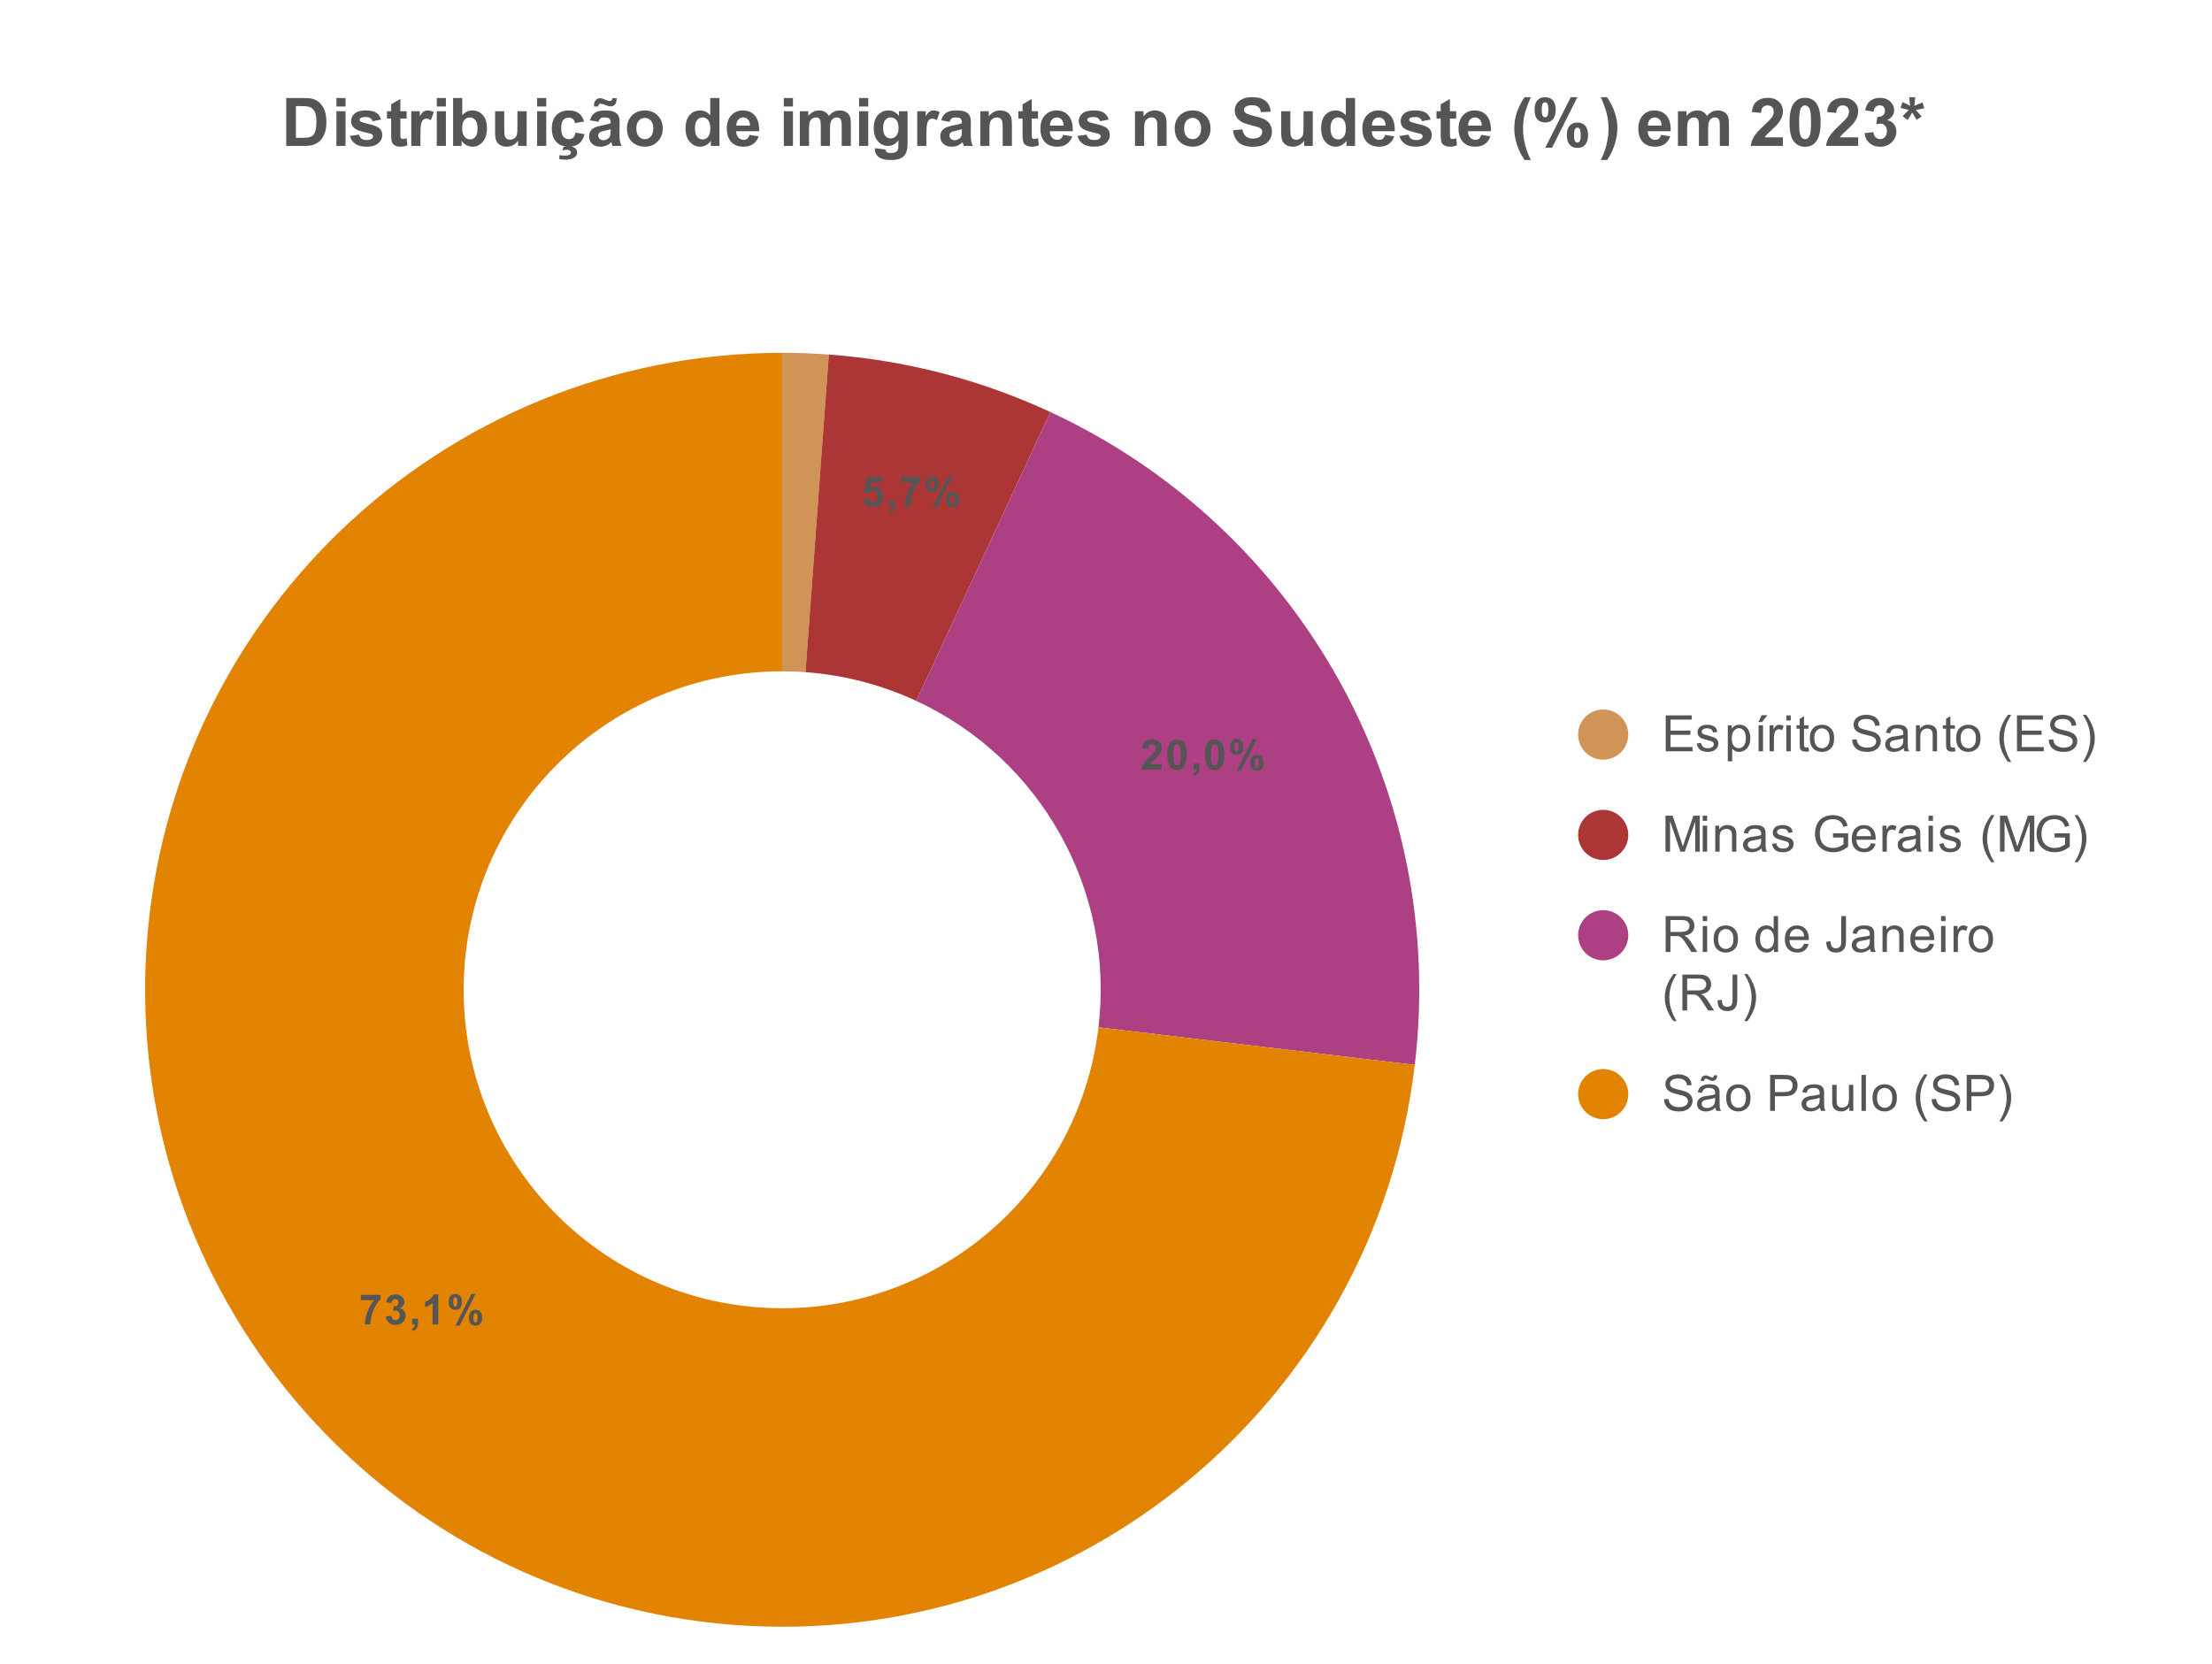 <svg version="1.1" viewBox="0.0 0.0 529.0 398.0" fill="none" stroke="none" stroke-linecap="square" stroke-miterlimit="10" width="529" height="398" xmlns:xlink="http://www.w3.org/1999/xlink" xmlns="http://www.w3.org/2000/svg"><path fill="#ffffff" fill-opacity="0.0" d="M0 0L529.0 0L529.0 398.0L0 398.0L0 0Z" fill-rule="nonzero"/><path fill="#cf9456" d="M187.057 84.396C190.78 84.396 194.502 84.532 198.215 84.805L192.636 160.776C190.78 160.64 188.919 160.572 187.057 160.572Z" fill-rule="nonzero"/><path fill="#ab3635" d="M198.215 84.805C216.563 86.152 234.514 90.812 251.201 98.557L219.129 167.652C210.786 163.78 201.81 161.45 192.636 160.776Z" fill-rule="nonzero"/><path fill="#ad3f83" d="M251.201 98.557C310.956 126.294 346.115 189.296 338.346 254.715L262.701 245.732C266.586 213.022 249.007 181.521 219.129 167.652Z" fill-rule="nonzero"/><path fill="#e28302" d="M338.346 254.715C328.698 335.951 256.616 395.067 175.063 388.627C93.51 382.187 31.6 312.49 34.823 230.746C38.046 149.003 105.25 84.396 187.057 84.396L187.057 160.572C146.153 160.572 112.551 192.875 110.94 233.747C109.329 274.619 140.284 309.467 181.06 312.688C221.837 315.908 257.877 286.35 262.701 245.732Z" fill-rule="nonzero"/><path fill="#555555" d="M206.402 119.318L207.777 119.178Q207.84 119.647 208.121 119.912Q208.418 120.178 208.793 120.178Q209.215 120.178 209.512 119.834Q209.809 119.49 209.809 118.787Q209.809 118.131 209.512 117.803Q209.215 117.459 208.746 117.459Q208.152 117.459 207.684 117.99L206.574 117.834L207.277 114.1L210.902 114.1L210.902 115.381L208.324 115.381L208.106 116.6Q208.559 116.365 209.043 116.365Q209.949 116.365 210.59 117.037Q211.231 117.693 211.231 118.756Q211.231 119.647 210.715 120.334Q210.012 121.287 208.777 121.287Q207.777 121.287 207.152 120.756Q206.527 120.225 206.402 119.318ZM212.652 119.787L214.027 119.787L214.027 120.772Q214.027 121.365 213.918 121.709Q213.809 122.053 213.527 122.318Q213.246 122.6 212.809 122.756L212.543 122.193Q212.949 122.053 213.121 121.818Q213.309 121.584 213.309 121.162L212.652 121.162L212.652 119.787ZM215.387 115.381L215.387 114.1L220.09 114.1L220.09 115.1Q219.496 115.662 218.887 116.74Q218.293 117.803 217.981 119.006Q217.668 120.209 217.668 121.162L216.356 121.162Q216.387 119.678 216.965 118.131Q217.543 116.584 218.512 115.381L215.387 115.381ZM221.402 115.772Q221.402 114.803 221.824 114.35Q222.246 113.881 222.965 113.881Q223.715 113.881 224.137 114.35Q224.559 114.803 224.559 115.772Q224.559 116.74 224.137 117.209Q223.715 117.662 222.996 117.662Q222.246 117.662 221.824 117.209Q221.402 116.74 221.402 115.772ZM222.465 115.756Q222.465 116.459 222.637 116.693Q222.746 116.881 222.965 116.881Q223.184 116.881 223.309 116.693Q223.465 116.459 223.465 115.756Q223.465 115.068 223.309 114.834Q223.184 114.647 222.965 114.647Q222.746 114.647 222.637 114.818Q222.465 115.068 222.465 115.756ZM224.012 121.443L222.996 121.443L226.809 113.881L227.793 113.881L224.012 121.443ZM226.231 119.553Q226.231 118.6 226.652 118.131Q227.074 117.662 227.809 117.662Q228.543 117.662 228.965 118.131Q229.387 118.6 229.387 119.553Q229.387 120.522 228.965 120.99Q228.543 121.443 227.824 121.443Q227.074 121.443 226.652 120.99Q226.231 120.522 226.231 119.553ZM227.293 119.553Q227.293 120.256 227.465 120.49Q227.574 120.662 227.793 120.662Q228.012 120.662 228.137 120.49Q228.293 120.256 228.293 119.553Q228.293 118.85 228.137 118.615Q228.012 118.443 227.793 118.443Q227.574 118.443 227.465 118.615Q227.293 118.85 227.293 119.553Z" fill-rule="nonzero"/><path fill="#555555" d="M277.802 182.78L277.802 184.062L272.989 184.062Q273.067 183.343 273.458 182.702Q273.849 182.046 275.005 180.968Q275.927 180.108 276.145 179.796Q276.427 179.374 276.427 178.968Q276.427 178.499 276.177 178.265Q275.927 178.015 275.489 178.015Q275.067 178.015 274.802 178.28Q274.552 178.53 274.52 179.124L273.145 178.999Q273.27 177.858 273.911 177.374Q274.567 176.874 275.52 176.874Q276.583 176.874 277.192 177.452Q277.802 178.015 277.802 178.858Q277.802 179.343 277.63 179.78Q277.458 180.218 277.083 180.702Q276.833 181.015 276.177 181.624Q275.52 182.218 275.349 182.421Q275.177 182.608 275.067 182.78L277.802 182.78ZM281.489 176.874Q282.52 176.874 283.114 177.608Q283.802 178.499 283.802 180.53Q283.802 182.562 283.099 183.452Q282.52 184.187 281.489 184.187Q280.442 184.187 279.802 183.39Q279.161 182.577 279.161 180.515Q279.161 178.499 279.864 177.608Q280.442 176.874 281.489 176.874ZM281.489 178.015Q281.239 178.015 281.036 178.171Q280.849 178.327 280.739 178.733Q280.599 179.265 280.599 180.53Q280.599 181.796 280.724 182.265Q280.849 182.733 281.036 182.89Q281.239 183.046 281.489 183.046Q281.739 183.046 281.927 182.89Q282.13 182.733 282.224 182.312Q282.38 181.796 282.38 180.53Q282.38 179.265 282.239 178.796Q282.114 178.327 281.927 178.171Q281.739 178.015 281.489 178.015ZM285.427 182.687L286.802 182.687L286.802 183.671Q286.802 184.265 286.692 184.608Q286.583 184.952 286.302 185.218Q286.02 185.499 285.583 185.655L285.317 185.093Q285.724 184.952 285.895 184.718Q286.083 184.483 286.083 184.062L285.427 184.062L285.427 182.687ZM290.489 176.874Q291.52 176.874 292.114 177.608Q292.802 178.499 292.802 180.53Q292.802 182.562 292.099 183.452Q291.52 184.187 290.489 184.187Q289.442 184.187 288.802 183.39Q288.161 182.577 288.161 180.515Q288.161 178.499 288.864 177.608Q289.442 176.874 290.489 176.874ZM290.489 178.015Q290.239 178.015 290.036 178.171Q289.849 178.327 289.739 178.733Q289.599 179.265 289.599 180.53Q289.599 181.796 289.724 182.265Q289.849 182.733 290.036 182.89Q290.239 183.046 290.489 183.046Q290.739 183.046 290.927 182.89Q291.13 182.733 291.224 182.312Q291.38 181.796 291.38 180.53Q291.38 179.265 291.239 178.796Q291.114 178.327 290.927 178.171Q290.739 178.015 290.489 178.015ZM294.177 178.671Q294.177 177.702 294.599 177.249Q295.02 176.78 295.739 176.78Q296.489 176.78 296.911 177.249Q297.333 177.702 297.333 178.671Q297.333 179.64 296.911 180.108Q296.489 180.562 295.77 180.562Q295.02 180.562 294.599 180.108Q294.177 179.64 294.177 178.671ZM295.239 178.655Q295.239 179.358 295.411 179.593Q295.52 179.78 295.739 179.78Q295.958 179.78 296.083 179.593Q296.239 179.358 296.239 178.655Q296.239 177.968 296.083 177.733Q295.958 177.546 295.739 177.546Q295.52 177.546 295.411 177.718Q295.239 177.968 295.239 178.655ZM296.786 184.343L295.77 184.343L299.583 176.78L300.567 176.78L296.786 184.343ZM299.005 182.452Q299.005 181.499 299.427 181.03Q299.849 180.562 300.583 180.562Q301.317 180.562 301.739 181.03Q302.161 181.499 302.161 182.452Q302.161 183.421 301.739 183.89Q301.317 184.343 300.599 184.343Q299.849 184.343 299.427 183.89Q299.005 183.421 299.005 182.452ZM300.067 182.452Q300.067 183.155 300.239 183.39Q300.349 183.562 300.567 183.562Q300.786 183.562 300.911 183.39Q301.067 183.155 301.067 182.452Q301.067 181.749 300.911 181.515Q300.786 181.343 300.567 181.343Q300.349 181.343 300.239 181.515Q300.067 181.749 300.067 182.452Z" fill-rule="nonzero"/><path fill="#555555" d="M86.302 311.014L86.302 309.733L91.005 309.733L91.005 310.733Q90.412 311.295 89.802 312.374Q89.209 313.436 88.896 314.639Q88.584 315.842 88.584 316.795L87.271 316.795Q87.302 315.311 87.88 313.764Q88.459 312.217 89.427 311.014L86.302 311.014ZM92.255 314.889L93.584 314.733Q93.646 315.249 93.927 315.514Q94.209 315.78 94.599 315.78Q95.021 315.78 95.302 315.467Q95.599 315.139 95.599 314.592Q95.599 314.077 95.318 313.78Q95.052 313.467 94.646 313.467Q94.38 313.467 94.021 313.561L94.177 312.452Q94.724 312.467 95.021 312.217Q95.318 311.952 95.318 311.53Q95.318 311.17 95.099 310.952Q94.88 310.733 94.521 310.733Q94.177 310.733 93.927 310.983Q93.677 311.217 93.63 311.686L92.365 311.483Q92.49 310.827 92.755 310.436Q93.021 310.045 93.49 309.827Q93.974 309.608 94.568 309.608Q95.584 309.608 96.193 310.249Q96.693 310.78 96.693 311.436Q96.693 312.389 95.662 312.952Q96.271 313.077 96.63 313.545Q97.005 313.999 97.005 314.639Q97.005 315.592 96.318 316.264Q95.63 316.92 94.615 316.92Q93.646 316.92 93.005 316.358Q92.365 315.795 92.255 314.889ZM98.568 315.42L99.943 315.42L99.943 316.405Q99.943 316.999 99.834 317.342Q99.724 317.686 99.443 317.952Q99.162 318.233 98.724 318.389L98.459 317.827Q98.865 317.686 99.037 317.452Q99.224 317.217 99.224 316.795L98.568 316.795L98.568 315.42ZM104.818 316.795L103.443 316.795L103.443 311.624Q102.693 312.327 101.677 312.67L101.677 311.42Q102.209 311.249 102.834 310.764Q103.474 310.264 103.709 309.608L104.818 309.608L104.818 316.795ZM107.318 311.405Q107.318 310.436 107.74 309.983Q108.162 309.514 108.88 309.514Q109.63 309.514 110.052 309.983Q110.474 310.436 110.474 311.405Q110.474 312.374 110.052 312.842Q109.63 313.295 108.912 313.295Q108.162 313.295 107.74 312.842Q107.318 312.374 107.318 311.405ZM108.38 311.389Q108.38 312.092 108.552 312.327Q108.662 312.514 108.88 312.514Q109.099 312.514 109.224 312.327Q109.38 312.092 109.38 311.389Q109.38 310.702 109.224 310.467Q109.099 310.28 108.88 310.28Q108.662 310.28 108.552 310.452Q108.38 310.702 108.38 311.389ZM109.927 317.077L108.912 317.077L112.724 309.514L113.709 309.514L109.927 317.077ZM112.146 315.186Q112.146 314.233 112.568 313.764Q112.99 313.295 113.724 313.295Q114.459 313.295 114.88 313.764Q115.302 314.233 115.302 315.186Q115.302 316.155 114.88 316.624Q114.459 317.077 113.74 317.077Q112.99 317.077 112.568 316.624Q112.146 316.155 112.146 315.186ZM113.209 315.186Q113.209 315.889 113.38 316.124Q113.49 316.295 113.709 316.295Q113.927 316.295 114.052 316.124Q114.209 315.889 114.209 315.186Q114.209 314.483 114.052 314.249Q113.927 314.077 113.709 314.077Q113.49 314.077 113.38 314.249Q113.209 314.483 113.209 315.186Z" fill-rule="nonzero"/><path fill="#cf9456" d="M389.407 175.708C389.407 179.022 386.721 181.708 383.407 181.708C380.093 181.708 377.407 179.022 377.407 175.708C377.407 172.395 380.093 169.708 383.407 169.708C386.721 169.708 389.407 172.395 389.407 175.708Z" fill-rule="nonzero"/><path fill="#555555" d="M398.36 179.708L398.36 171.115L404.563 171.115L404.563 172.13L399.501 172.13L399.501 174.755L404.251 174.755L404.251 175.771L399.501 175.771L399.501 178.693L404.766 178.693L404.766 179.708L398.36 179.708ZM405.782 177.849L406.813 177.693Q406.907 178.318 407.298 178.646Q407.704 178.974 408.438 178.974Q409.157 178.974 409.501 178.693Q409.86 178.396 409.86 177.99Q409.86 177.63 409.548 177.427Q409.329 177.287 408.469 177.068Q407.313 176.771 406.86 176.568Q406.423 176.349 406.188 175.974Q405.954 175.599 405.954 175.13Q405.954 174.724 406.141 174.365Q406.329 174.005 406.657 173.771Q406.907 173.599 407.329 173.474Q407.751 173.349 408.251 173.349Q408.969 173.349 409.516 173.568Q410.079 173.771 410.344 174.13Q410.61 174.49 410.704 175.083L409.673 175.224Q409.61 174.755 409.266 174.49Q408.938 174.208 408.313 174.208Q407.594 174.208 407.282 174.458Q406.969 174.693 406.969 175.021Q406.969 175.224 407.094 175.38Q407.235 175.552 407.501 175.662Q407.657 175.724 408.438 175.927Q409.563 176.24 410.001 176.427Q410.438 176.615 410.688 176.974Q410.938 177.333 410.938 177.88Q410.938 178.412 410.626 178.88Q410.329 179.333 409.751 179.599Q409.173 179.849 408.438 179.849Q407.219 179.849 406.579 179.349Q405.954 178.833 405.782 177.849ZM413.204 182.099L413.204 173.49L414.157 173.49L414.157 174.287Q414.501 173.818 414.923 173.583Q415.36 173.349 415.969 173.349Q416.766 173.349 417.376 173.755Q417.985 174.162 418.282 174.912Q418.594 175.662 418.594 176.552Q418.594 177.505 418.251 178.271Q417.923 179.037 417.266 179.443Q416.61 179.849 415.891 179.849Q415.36 179.849 414.938 179.63Q414.516 179.396 414.251 179.068L414.251 182.099L413.204 182.099ZM414.157 176.63Q414.157 177.833 414.641 178.412Q415.126 178.974 415.813 178.974Q416.516 178.974 417.016 178.38Q417.516 177.787 417.516 176.537Q417.516 175.349 417.032 174.771Q416.548 174.177 415.86 174.177Q415.188 174.177 414.673 174.802Q414.157 175.427 414.157 176.63ZM420.563 179.708L420.563 173.49L421.626 173.49L421.626 179.708L420.563 179.708ZM420.516 172.708L421.298 171.068L422.688 171.068L421.391 172.708L420.516 172.708ZM423.188 179.708L423.188 173.49L424.141 173.49L424.141 174.427Q424.501 173.771 424.798 173.568Q425.11 173.349 425.485 173.349Q426.016 173.349 426.563 173.677L426.204 174.662Q425.813 174.427 425.438 174.427Q425.079 174.427 424.798 174.646Q424.532 174.849 424.423 175.224Q424.235 175.787 424.235 176.443L424.235 179.708L423.188 179.708ZM427.204 172.333L427.204 171.115L428.266 171.115L428.266 172.333L427.204 172.333ZM427.204 179.708L427.204 173.49L428.266 173.49L428.266 179.708L427.204 179.708ZM432.501 178.771L432.657 179.693Q432.204 179.787 431.86 179.787Q431.282 179.787 430.969 179.615Q430.657 179.427 430.516 179.13Q430.391 178.833 430.391 177.88L430.391 174.302L429.626 174.302L429.626 173.49L430.391 173.49L430.391 171.943L431.438 171.318L431.438 173.49L432.501 173.49L432.501 174.302L431.438 174.302L431.438 177.943Q431.438 178.396 431.485 178.521Q431.548 178.646 431.673 178.724Q431.798 178.802 432.032 178.802Q432.219 178.802 432.501 178.771ZM432.813 176.599Q432.813 174.865 433.766 174.037Q434.563 173.349 435.719 173.349Q437.001 173.349 437.813 174.193Q438.641 175.021 438.641 176.505Q438.641 177.708 438.282 178.396Q437.923 179.083 437.219 179.474Q436.532 179.849 435.719 179.849Q434.423 179.849 433.61 179.021Q432.813 178.177 432.813 176.599ZM433.891 176.599Q433.891 177.787 434.407 178.38Q434.938 178.974 435.719 178.974Q436.516 178.974 437.032 178.38Q437.548 177.787 437.548 176.568Q437.548 175.412 437.016 174.818Q436.501 174.224 435.719 174.224Q434.938 174.224 434.407 174.818Q433.891 175.396 433.891 176.599ZM442.954 176.943L444.016 176.849Q444.094 177.505 444.376 177.912Q444.657 178.318 445.235 178.583Q445.829 178.833 446.563 178.833Q447.204 178.833 447.704 178.646Q448.204 178.443 448.438 178.115Q448.688 177.771 448.688 177.38Q448.688 176.974 448.454 176.677Q448.219 176.365 447.688 176.162Q447.329 176.021 446.141 175.74Q444.969 175.458 444.501 175.208Q443.876 174.88 443.579 174.412Q443.282 173.927 443.282 173.333Q443.282 172.693 443.641 172.13Q444.016 171.552 444.719 171.271Q445.438 170.974 446.298 170.974Q447.251 170.974 447.985 171.287Q448.719 171.583 449.11 172.193Q449.501 172.787 449.532 173.537L448.438 173.615Q448.344 172.802 447.829 172.396Q447.329 171.974 446.344 171.974Q445.313 171.974 444.844 172.349Q444.376 172.724 444.376 173.255Q444.376 173.724 444.704 174.021Q445.032 174.318 446.407 174.63Q447.798 174.943 448.313 175.177Q449.063 175.537 449.423 176.068Q449.782 176.583 449.782 177.287Q449.782 177.974 449.391 178.583Q449.001 179.177 448.266 179.521Q447.532 179.849 446.61 179.849Q445.438 179.849 444.641 179.521Q443.86 179.177 443.407 178.49Q442.969 177.802 442.954 176.943ZM455.266 178.943Q454.673 179.443 454.126 179.646Q453.594 179.849 452.969 179.849Q451.938 179.849 451.391 179.349Q450.844 178.849 450.844 178.068Q450.844 177.615 451.048 177.24Q451.251 176.849 451.594 176.63Q451.938 176.396 452.36 176.287Q452.657 176.193 453.298 176.115Q454.563 175.974 455.173 175.755Q455.173 175.537 455.173 175.49Q455.173 174.833 454.876 174.568Q454.469 174.224 453.673 174.224Q452.938 174.224 452.579 174.49Q452.219 174.74 452.048 175.396L451.016 175.255Q451.157 174.599 451.485 174.193Q451.813 173.787 452.423 173.568Q453.032 173.349 453.829 173.349Q454.626 173.349 455.126 173.537Q455.626 173.724 455.86 174.005Q456.094 174.287 456.188 174.724Q456.235 174.99 456.235 175.693L456.235 177.099Q456.235 178.568 456.298 178.958Q456.376 179.349 456.579 179.708L455.469 179.708Q455.313 179.38 455.266 178.943ZM455.173 176.583Q454.594 176.818 453.454 176.99Q452.798 177.083 452.532 177.208Q452.266 177.318 452.11 177.537Q451.969 177.755 451.969 178.037Q451.969 178.458 452.282 178.74Q452.61 179.021 453.219 179.021Q453.829 179.021 454.298 178.755Q454.782 178.49 455.001 178.021Q455.173 177.662 455.173 176.974L455.173 176.583ZM458.204 179.708L458.204 173.49L459.141 173.49L459.141 174.365Q459.829 173.349 461.126 173.349Q461.688 173.349 462.157 173.552Q462.641 173.755 462.876 174.083Q463.11 174.412 463.204 174.849Q463.251 175.146 463.251 175.88L463.251 179.708L462.204 179.708L462.204 175.927Q462.204 175.271 462.079 174.958Q461.954 174.646 461.641 174.458Q461.329 174.255 460.907 174.255Q460.235 174.255 459.735 174.693Q459.251 175.115 459.251 176.302L459.251 179.708L458.204 179.708ZM467.501 178.771L467.657 179.693Q467.204 179.787 466.86 179.787Q466.282 179.787 465.969 179.615Q465.657 179.427 465.516 179.13Q465.391 178.833 465.391 177.88L465.391 174.302L464.626 174.302L464.626 173.49L465.391 173.49L465.391 171.943L466.438 171.318L466.438 173.49L467.501 173.49L467.501 174.302L466.438 174.302L466.438 177.943Q466.438 178.396 466.485 178.521Q466.548 178.646 466.673 178.724Q466.798 178.802 467.032 178.802Q467.219 178.802 467.501 178.771ZM467.813 176.599Q467.813 174.865 468.766 174.037Q469.563 173.349 470.719 173.349Q472.001 173.349 472.813 174.193Q473.641 175.021 473.641 176.505Q473.641 177.708 473.282 178.396Q472.923 179.083 472.219 179.474Q471.532 179.849 470.719 179.849Q469.423 179.849 468.61 179.021Q467.813 178.177 467.813 176.599ZM468.891 176.599Q468.891 177.787 469.407 178.38Q469.938 178.974 470.719 178.974Q471.516 178.974 472.032 178.38Q472.548 177.787 472.548 176.568Q472.548 175.412 472.016 174.818Q471.501 174.224 470.719 174.224Q469.938 174.224 469.407 174.818Q468.891 175.396 468.891 176.599ZM480.219 182.24Q479.344 181.13 478.735 179.662Q478.141 178.177 478.141 176.599Q478.141 175.208 478.579 173.927Q479.11 172.443 480.219 170.974L480.969 170.974Q480.266 172.193 480.032 172.708Q479.673 173.521 479.469 174.396Q479.219 175.49 479.219 176.599Q479.219 179.427 480.969 182.24L480.219 182.24ZM482.36 179.708L482.36 171.115L488.563 171.115L488.563 172.13L483.501 172.13L483.501 174.755L488.251 174.755L488.251 175.771L483.501 175.771L483.501 178.693L488.766 178.693L488.766 179.708L482.36 179.708ZM489.954 176.943L491.016 176.849Q491.094 177.505 491.376 177.912Q491.657 178.318 492.235 178.583Q492.829 178.833 493.563 178.833Q494.204 178.833 494.704 178.646Q495.204 178.443 495.438 178.115Q495.688 177.771 495.688 177.38Q495.688 176.974 495.454 176.677Q495.219 176.365 494.688 176.162Q494.329 176.021 493.141 175.74Q491.969 175.458 491.501 175.208Q490.876 174.88 490.579 174.412Q490.282 173.927 490.282 173.333Q490.282 172.693 490.641 172.13Q491.016 171.552 491.719 171.271Q492.438 170.974 493.298 170.974Q494.251 170.974 494.985 171.287Q495.719 171.583 496.11 172.193Q496.501 172.787 496.532 173.537L495.438 173.615Q495.344 172.802 494.829 172.396Q494.329 171.974 493.344 171.974Q492.313 171.974 491.844 172.349Q491.376 172.724 491.376 173.255Q491.376 173.724 491.704 174.021Q492.032 174.318 493.407 174.63Q494.798 174.943 495.313 175.177Q496.063 175.537 496.423 176.068Q496.782 176.583 496.782 177.287Q496.782 177.974 496.391 178.583Q496.001 179.177 495.266 179.521Q494.532 179.849 493.61 179.849Q492.438 179.849 491.641 179.521Q490.86 179.177 490.407 178.49Q489.969 177.802 489.954 176.943ZM498.891 182.24L498.141 182.24Q499.891 179.427 499.891 176.599Q499.891 175.505 499.641 174.412Q499.438 173.537 499.079 172.724Q498.844 172.208 498.141 170.974L498.891 170.974Q499.985 172.443 500.516 173.927Q500.969 175.208 500.969 176.599Q500.969 178.177 500.36 179.662Q499.751 181.13 498.891 182.24Z" fill-rule="nonzero"/><path fill="#ab3635" d="M389.407 199.708C389.407 203.022 386.721 205.708 383.407 205.708C380.093 205.708 377.407 203.022 377.407 199.708C377.407 196.395 380.093 193.708 383.407 193.708C386.721 193.708 389.407 196.395 389.407 199.708Z" fill-rule="nonzero"/><path fill="#555555" d="M398.298 203.708L398.298 195.115L400.016 195.115L402.048 201.193Q402.329 202.052 402.454 202.474Q402.594 202.005 402.907 201.099L404.969 195.115L406.501 195.115L406.501 203.708L405.407 203.708L405.407 196.521L402.907 203.708L401.876 203.708L399.391 196.396L399.391 203.708L398.298 203.708ZM407.204 196.333L407.204 195.115L408.266 195.115L408.266 196.333L407.204 196.333ZM407.204 203.708L407.204 197.49L408.266 197.49L408.266 203.708L407.204 203.708ZM410.204 203.708L410.204 197.49L411.141 197.49L411.141 198.365Q411.829 197.349 413.126 197.349Q413.688 197.349 414.157 197.552Q414.641 197.755 414.876 198.083Q415.11 198.412 415.204 198.849Q415.251 199.146 415.251 199.88L415.251 203.708L414.204 203.708L414.204 199.927Q414.204 199.271 414.079 198.958Q413.954 198.646 413.641 198.458Q413.329 198.255 412.907 198.255Q412.235 198.255 411.735 198.693Q411.251 199.115 411.251 200.302L411.251 203.708L410.204 203.708ZM421.266 202.943Q420.673 203.443 420.126 203.646Q419.594 203.849 418.969 203.849Q417.938 203.849 417.391 203.349Q416.844 202.849 416.844 202.068Q416.844 201.615 417.048 201.24Q417.251 200.849 417.594 200.63Q417.938 200.396 418.36 200.287Q418.657 200.193 419.298 200.115Q420.563 199.974 421.173 199.755Q421.173 199.537 421.173 199.49Q421.173 198.833 420.876 198.568Q420.469 198.224 419.673 198.224Q418.938 198.224 418.579 198.49Q418.219 198.74 418.048 199.396L417.016 199.255Q417.157 198.599 417.485 198.193Q417.813 197.787 418.423 197.568Q419.032 197.349 419.829 197.349Q420.626 197.349 421.126 197.537Q421.626 197.724 421.86 198.005Q422.094 198.287 422.188 198.724Q422.235 198.99 422.235 199.693L422.235 201.099Q422.235 202.568 422.298 202.958Q422.376 203.349 422.579 203.708L421.469 203.708Q421.313 203.38 421.266 202.943ZM421.173 200.583Q420.594 200.818 419.454 200.99Q418.798 201.083 418.532 201.208Q418.266 201.318 418.11 201.537Q417.969 201.755 417.969 202.037Q417.969 202.458 418.282 202.74Q418.61 203.021 419.219 203.021Q419.829 203.021 420.298 202.755Q420.782 202.49 421.001 202.021Q421.173 201.662 421.173 200.974L421.173 200.583ZM423.782 201.849L424.813 201.693Q424.907 202.318 425.298 202.646Q425.704 202.974 426.438 202.974Q427.157 202.974 427.501 202.693Q427.86 202.396 427.86 201.99Q427.86 201.63 427.548 201.427Q427.329 201.287 426.469 201.068Q425.313 200.771 424.86 200.568Q424.423 200.349 424.188 199.974Q423.954 199.599 423.954 199.13Q423.954 198.724 424.141 198.365Q424.329 198.005 424.657 197.771Q424.907 197.599 425.329 197.474Q425.751 197.349 426.251 197.349Q426.969 197.349 427.516 197.568Q428.079 197.771 428.344 198.13Q428.61 198.49 428.704 199.083L427.673 199.224Q427.61 198.755 427.266 198.49Q426.938 198.208 426.313 198.208Q425.594 198.208 425.282 198.458Q424.969 198.693 424.969 199.021Q424.969 199.224 425.094 199.38Q425.235 199.552 425.501 199.662Q425.657 199.724 426.438 199.927Q427.563 200.24 428.001 200.427Q428.438 200.615 428.688 200.974Q428.938 201.333 428.938 201.88Q428.938 202.412 428.626 202.88Q428.329 203.333 427.751 203.599Q427.173 203.849 426.438 203.849Q425.219 203.849 424.579 203.349Q423.954 202.833 423.782 201.849ZM438.36 200.333L438.36 199.333L441.985 199.318L441.985 202.505Q441.157 203.177 440.266 203.521Q439.376 203.849 438.438 203.849Q437.173 203.849 436.126 203.318Q435.094 202.771 434.563 201.755Q434.048 200.724 434.048 199.458Q434.048 198.193 434.563 197.115Q435.094 196.021 436.079 195.505Q437.063 194.974 438.344 194.974Q439.282 194.974 440.032 195.271Q440.782 195.568 441.204 196.115Q441.641 196.646 441.86 197.521L440.844 197.802Q440.641 197.146 440.344 196.771Q440.063 196.396 439.532 196.177Q439.001 195.943 438.36 195.943Q437.579 195.943 437.001 196.177Q436.438 196.412 436.079 196.802Q435.735 197.193 435.548 197.662Q435.219 198.458 435.219 199.38Q435.219 200.537 435.61 201.318Q436.016 202.083 436.766 202.458Q437.516 202.833 438.376 202.833Q439.11 202.833 439.813 202.552Q440.516 202.255 440.876 201.943L440.876 200.333L438.36 200.333ZM447.454 201.708L448.548 201.833Q448.298 202.787 447.594 203.318Q446.891 203.849 445.813 203.849Q444.454 203.849 443.641 203.005Q442.844 202.162 442.844 200.646Q442.844 199.083 443.657 198.224Q444.469 197.349 445.751 197.349Q447.001 197.349 447.782 198.193Q448.579 199.037 448.579 200.583Q448.579 200.677 448.579 200.865L443.938 200.865Q444.001 201.896 444.516 202.443Q445.032 202.974 445.813 202.974Q446.391 202.974 446.798 202.677Q447.219 202.365 447.454 201.708ZM444.001 200.005L447.469 200.005Q447.407 199.208 447.079 198.818Q446.563 198.208 445.766 198.208Q445.032 198.208 444.532 198.693Q444.048 199.177 444.001 200.005ZM450.188 203.708L450.188 197.49L451.141 197.49L451.141 198.427Q451.501 197.771 451.798 197.568Q452.11 197.349 452.485 197.349Q453.016 197.349 453.563 197.677L453.204 198.662Q452.813 198.427 452.438 198.427Q452.079 198.427 451.798 198.646Q451.532 198.849 451.423 199.224Q451.235 199.787 451.235 200.443L451.235 203.708L450.188 203.708ZM458.266 202.943Q457.673 203.443 457.126 203.646Q456.594 203.849 455.969 203.849Q454.938 203.849 454.391 203.349Q453.844 202.849 453.844 202.068Q453.844 201.615 454.048 201.24Q454.251 200.849 454.594 200.63Q454.938 200.396 455.36 200.287Q455.657 200.193 456.298 200.115Q457.563 199.974 458.173 199.755Q458.173 199.537 458.173 199.49Q458.173 198.833 457.876 198.568Q457.469 198.224 456.673 198.224Q455.938 198.224 455.579 198.49Q455.219 198.74 455.048 199.396L454.016 199.255Q454.157 198.599 454.485 198.193Q454.813 197.787 455.423 197.568Q456.032 197.349 456.829 197.349Q457.626 197.349 458.126 197.537Q458.626 197.724 458.86 198.005Q459.094 198.287 459.188 198.724Q459.235 198.99 459.235 199.693L459.235 201.099Q459.235 202.568 459.298 202.958Q459.376 203.349 459.579 203.708L458.469 203.708Q458.313 203.38 458.266 202.943ZM458.173 200.583Q457.594 200.818 456.454 200.99Q455.798 201.083 455.532 201.208Q455.266 201.318 455.11 201.537Q454.969 201.755 454.969 202.037Q454.969 202.458 455.282 202.74Q455.61 203.021 456.219 203.021Q456.829 203.021 457.298 202.755Q457.782 202.49 458.001 202.021Q458.173 201.662 458.173 200.974L458.173 200.583ZM461.204 196.333L461.204 195.115L462.266 195.115L462.266 196.333L461.204 196.333ZM461.204 203.708L461.204 197.49L462.266 197.49L462.266 203.708L461.204 203.708ZM463.782 201.849L464.813 201.693Q464.907 202.318 465.298 202.646Q465.704 202.974 466.438 202.974Q467.157 202.974 467.501 202.693Q467.86 202.396 467.86 201.99Q467.86 201.63 467.548 201.427Q467.329 201.287 466.469 201.068Q465.313 200.771 464.86 200.568Q464.423 200.349 464.188 199.974Q463.954 199.599 463.954 199.13Q463.954 198.724 464.141 198.365Q464.329 198.005 464.657 197.771Q464.907 197.599 465.329 197.474Q465.751 197.349 466.251 197.349Q466.969 197.349 467.516 197.568Q468.079 197.771 468.344 198.13Q468.61 198.49 468.704 199.083L467.673 199.224Q467.61 198.755 467.266 198.49Q466.938 198.208 466.313 198.208Q465.594 198.208 465.282 198.458Q464.969 198.693 464.969 199.021Q464.969 199.224 465.094 199.38Q465.235 199.552 465.501 199.662Q465.657 199.724 466.438 199.927Q467.563 200.24 468.001 200.427Q468.438 200.615 468.688 200.974Q468.938 201.333 468.938 201.88Q468.938 202.412 468.626 202.88Q468.329 203.333 467.751 203.599Q467.173 203.849 466.438 203.849Q465.219 203.849 464.579 203.349Q463.954 202.833 463.782 201.849ZM476.219 206.24Q475.344 205.13 474.735 203.662Q474.141 202.177 474.141 200.599Q474.141 199.208 474.579 197.927Q475.11 196.443 476.219 194.974L476.969 194.974Q476.266 196.193 476.032 196.708Q475.673 197.521 475.469 198.396Q475.219 199.49 475.219 200.599Q475.219 203.427 476.969 206.24L476.219 206.24ZM478.298 203.708L478.298 195.115L480.016 195.115L482.048 201.193Q482.329 202.052 482.454 202.474Q482.594 202.005 482.907 201.099L484.969 195.115L486.501 195.115L486.501 203.708L485.407 203.708L485.407 196.521L482.907 203.708L481.876 203.708L479.391 196.396L479.391 203.708L478.298 203.708ZM491.36 200.333L491.36 199.333L494.985 199.318L494.985 202.505Q494.157 203.177 493.266 203.521Q492.376 203.849 491.438 203.849Q490.173 203.849 489.126 203.318Q488.094 202.771 487.563 201.755Q487.048 200.724 487.048 199.458Q487.048 198.193 487.563 197.115Q488.094 196.021 489.079 195.505Q490.063 194.974 491.344 194.974Q492.282 194.974 493.032 195.271Q493.782 195.568 494.204 196.115Q494.641 196.646 494.86 197.521L493.844 197.802Q493.641 197.146 493.344 196.771Q493.063 196.396 492.532 196.177Q492.001 195.943 491.36 195.943Q490.579 195.943 490.001 196.177Q489.438 196.412 489.079 196.802Q488.735 197.193 488.548 197.662Q488.219 198.458 488.219 199.38Q488.219 200.537 488.61 201.318Q489.016 202.083 489.766 202.458Q490.516 202.833 491.376 202.833Q492.11 202.833 492.813 202.552Q493.516 202.255 493.876 201.943L493.876 200.333L491.36 200.333ZM496.891 206.24L496.141 206.24Q497.891 203.427 497.891 200.599Q497.891 199.505 497.641 198.412Q497.438 197.537 497.079 196.724Q496.844 196.208 496.141 194.974L496.891 194.974Q497.985 196.443 498.516 197.927Q498.969 199.208 498.969 200.599Q498.969 202.177 498.36 203.662Q497.751 205.13 496.891 206.24Z" fill-rule="nonzero"/><path fill="#ad3f83" d="M389.407 223.708C389.407 227.022 386.721 229.708 383.407 229.708C380.093 229.708 377.407 227.022 377.407 223.708C377.407 220.395 380.093 217.708 383.407 217.708C386.721 217.708 389.407 220.395 389.407 223.708Z" fill-rule="nonzero"/><path fill="#555555" d="M398.344 227.708L398.344 219.115L402.157 219.115Q403.313 219.115 403.907 219.349Q404.501 219.583 404.86 220.177Q405.219 220.755 405.219 221.458Q405.219 222.38 404.626 223.005Q404.032 223.63 402.798 223.802Q403.251 224.021 403.485 224.224Q403.985 224.677 404.423 225.365L405.923 227.708L404.485 227.708L403.36 225.927Q402.86 225.146 402.532 224.74Q402.219 224.333 401.954 224.177Q401.704 224.005 401.438 223.927Q401.251 223.896 400.813 223.896L399.485 223.896L399.485 227.708L398.344 227.708ZM399.485 222.912L401.938 222.912Q402.704 222.912 403.141 222.755Q403.594 222.583 403.813 222.24Q404.048 221.88 404.048 221.458Q404.048 220.849 403.594 220.458Q403.157 220.068 402.204 220.068L399.485 220.068L399.485 222.912ZM407.204 220.333L407.204 219.115L408.266 219.115L408.266 220.333L407.204 220.333ZM407.204 227.708L407.204 221.49L408.266 221.49L408.266 227.708L407.204 227.708ZM409.813 224.599Q409.813 222.865 410.766 222.037Q411.563 221.349 412.719 221.349Q414.001 221.349 414.813 222.193Q415.641 223.021 415.641 224.505Q415.641 225.708 415.282 226.396Q414.923 227.083 414.219 227.474Q413.532 227.849 412.719 227.849Q411.423 227.849 410.61 227.021Q409.813 226.177 409.813 224.599ZM410.891 224.599Q410.891 225.787 411.407 226.38Q411.938 226.974 412.719 226.974Q413.516 226.974 414.032 226.38Q414.548 225.787 414.548 224.568Q414.548 223.412 414.016 222.818Q413.501 222.224 412.719 222.224Q411.938 222.224 411.407 222.818Q410.891 223.396 410.891 224.599ZM424.235 227.708L424.235 226.927Q423.641 227.849 422.501 227.849Q421.751 227.849 421.126 227.443Q420.501 227.021 420.157 226.287Q419.813 225.552 419.813 224.599Q419.813 223.677 420.126 222.912Q420.438 222.146 421.063 221.755Q421.688 221.349 422.454 221.349Q423.016 221.349 423.454 221.583Q423.891 221.818 424.173 222.193L424.173 219.115L425.219 219.115L425.219 227.708L424.235 227.708ZM420.907 224.599Q420.907 225.802 421.407 226.396Q421.907 226.974 422.594 226.974Q423.282 226.974 423.766 226.412Q424.251 225.849 424.251 224.693Q424.251 223.412 423.751 222.818Q423.266 222.224 422.548 222.224Q421.844 222.224 421.376 222.802Q420.907 223.365 420.907 224.599ZM431.454 225.708L432.548 225.833Q432.298 226.787 431.594 227.318Q430.891 227.849 429.813 227.849Q428.454 227.849 427.641 227.005Q426.844 226.162 426.844 224.646Q426.844 223.083 427.657 222.224Q428.469 221.349 429.751 221.349Q431.001 221.349 431.782 222.193Q432.579 223.037 432.579 224.583Q432.579 224.677 432.579 224.865L427.938 224.865Q428.001 225.896 428.516 226.443Q429.032 226.974 429.813 226.974Q430.391 226.974 430.798 226.677Q431.219 226.365 431.454 225.708ZM428.001 224.005L431.469 224.005Q431.407 223.208 431.079 222.818Q430.563 222.208 429.766 222.208Q429.032 222.208 428.532 222.693Q428.048 223.177 428.001 224.005ZM436.751 225.271L437.782 225.13Q437.813 226.115 438.141 226.474Q438.469 226.833 439.063 226.833Q439.485 226.833 439.798 226.646Q440.11 226.443 440.219 226.115Q440.344 225.771 440.344 225.037L440.344 219.115L441.469 219.115L441.469 224.974Q441.469 226.052 441.204 226.646Q440.954 227.24 440.391 227.552Q439.829 227.849 439.063 227.849Q437.938 227.849 437.329 227.208Q436.735 226.552 436.751 225.271ZM447.266 226.943Q446.673 227.443 446.126 227.646Q445.594 227.849 444.969 227.849Q443.938 227.849 443.391 227.349Q442.844 226.849 442.844 226.068Q442.844 225.615 443.048 225.24Q443.251 224.849 443.594 224.63Q443.938 224.396 444.36 224.287Q444.657 224.193 445.298 224.115Q446.563 223.974 447.173 223.755Q447.173 223.537 447.173 223.49Q447.173 222.833 446.876 222.568Q446.469 222.224 445.673 222.224Q444.938 222.224 444.579 222.49Q444.219 222.74 444.048 223.396L443.016 223.255Q443.157 222.599 443.485 222.193Q443.813 221.787 444.423 221.568Q445.032 221.349 445.829 221.349Q446.626 221.349 447.126 221.537Q447.626 221.724 447.86 222.005Q448.094 222.287 448.188 222.724Q448.235 222.99 448.235 223.693L448.235 225.099Q448.235 226.568 448.298 226.958Q448.376 227.349 448.579 227.708L447.469 227.708Q447.313 227.38 447.266 226.943ZM447.173 224.583Q446.594 224.818 445.454 224.99Q444.798 225.083 444.532 225.208Q444.266 225.318 444.11 225.537Q443.969 225.755 443.969 226.037Q443.969 226.458 444.282 226.74Q444.61 227.021 445.219 227.021Q445.829 227.021 446.298 226.755Q446.782 226.49 447.001 226.021Q447.173 225.662 447.173 224.974L447.173 224.583ZM450.204 227.708L450.204 221.49L451.141 221.49L451.141 222.365Q451.829 221.349 453.126 221.349Q453.688 221.349 454.157 221.552Q454.641 221.755 454.876 222.083Q455.11 222.412 455.204 222.849Q455.251 223.146 455.251 223.88L455.251 227.708L454.204 227.708L454.204 223.927Q454.204 223.271 454.079 222.958Q453.954 222.646 453.641 222.458Q453.329 222.255 452.907 222.255Q452.235 222.255 451.735 222.693Q451.251 223.115 451.251 224.302L451.251 227.708L450.204 227.708ZM461.454 225.708L462.548 225.833Q462.298 226.787 461.594 227.318Q460.891 227.849 459.813 227.849Q458.454 227.849 457.641 227.005Q456.844 226.162 456.844 224.646Q456.844 223.083 457.657 222.224Q458.469 221.349 459.751 221.349Q461.001 221.349 461.782 222.193Q462.579 223.037 462.579 224.583Q462.579 224.677 462.579 224.865L457.938 224.865Q458.001 225.896 458.516 226.443Q459.032 226.974 459.813 226.974Q460.391 226.974 460.798 226.677Q461.219 226.365 461.454 225.708ZM458.001 224.005L461.469 224.005Q461.407 223.208 461.079 222.818Q460.563 222.208 459.766 222.208Q459.032 222.208 458.532 222.693Q458.048 223.177 458.001 224.005ZM464.204 220.333L464.204 219.115L465.266 219.115L465.266 220.333L464.204 220.333ZM464.204 227.708L464.204 221.49L465.266 221.49L465.266 227.708L464.204 227.708ZM467.188 227.708L467.188 221.49L468.141 221.49L468.141 222.427Q468.501 221.771 468.798 221.568Q469.11 221.349 469.485 221.349Q470.016 221.349 470.563 221.677L470.204 222.662Q469.813 222.427 469.438 222.427Q469.079 222.427 468.798 222.646Q468.532 222.849 468.423 223.224Q468.235 223.787 468.235 224.443L468.235 227.708L467.188 227.708ZM470.813 224.599Q470.813 222.865 471.766 222.037Q472.563 221.349 473.719 221.349Q475.001 221.349 475.813 222.193Q476.641 223.021 476.641 224.505Q476.641 225.708 476.282 226.396Q475.923 227.083 475.219 227.474Q474.532 227.849 473.719 227.849Q472.423 227.849 471.61 227.021Q470.813 226.177 470.813 224.599ZM471.891 224.599Q471.891 225.787 472.407 226.38Q472.938 226.974 473.719 226.974Q474.516 226.974 475.032 226.38Q475.548 225.787 475.548 224.568Q475.548 223.412 475.016 222.818Q474.501 222.224 473.719 222.224Q472.938 222.224 472.407 222.818Q471.891 223.396 471.891 224.599Z" fill-rule="nonzero"/><path fill="#555555" d="M400.219 244.24Q399.344 243.13 398.735 241.662Q398.141 240.177 398.141 238.599Q398.141 237.208 398.579 235.927Q399.11 234.443 400.219 232.974L400.969 232.974Q400.266 234.193 400.032 234.708Q399.673 235.521 399.469 236.396Q399.219 237.49 399.219 238.599Q399.219 241.427 400.969 244.24L400.219 244.24ZM402.344 241.708L402.344 233.115L406.157 233.115Q407.313 233.115 407.907 233.349Q408.501 233.583 408.86 234.177Q409.219 234.755 409.219 235.458Q409.219 236.38 408.626 237.005Q408.032 237.63 406.798 237.802Q407.251 238.021 407.485 238.224Q407.985 238.677 408.423 239.365L409.923 241.708L408.485 241.708L407.36 239.927Q406.86 239.146 406.532 238.74Q406.219 238.333 405.954 238.177Q405.704 238.005 405.438 237.927Q405.251 237.896 404.813 237.896L403.485 237.896L403.485 241.708L402.344 241.708ZM403.485 236.912L405.938 236.912Q406.704 236.912 407.141 236.755Q407.594 236.583 407.813 236.24Q408.048 235.88 408.048 235.458Q408.048 234.849 407.594 234.458Q407.157 234.068 406.204 234.068L403.485 234.068L403.485 236.912ZM410.751 239.271L411.782 239.13Q411.813 240.115 412.141 240.474Q412.469 240.833 413.063 240.833Q413.485 240.833 413.798 240.646Q414.11 240.443 414.219 240.115Q414.344 239.771 414.344 239.037L414.344 233.115L415.469 233.115L415.469 238.974Q415.469 240.052 415.204 240.646Q414.954 241.24 414.391 241.552Q413.829 241.849 413.063 241.849Q411.938 241.849 411.329 241.208Q410.735 240.552 410.751 239.271ZM417.891 244.24L417.141 244.24Q418.891 241.427 418.891 238.599Q418.891 237.505 418.641 236.412Q418.438 235.537 418.079 234.724Q417.844 234.208 417.141 232.974L417.891 232.974Q418.985 234.443 419.516 235.927Q419.969 237.208 419.969 238.599Q419.969 240.177 419.36 241.662Q418.751 243.13 417.891 244.24Z" fill-rule="nonzero"/><path fill="#e28302" d="M389.407 261.708C389.407 265.022 386.721 267.708 383.407 267.708C380.093 267.708 377.407 265.022 377.407 261.708C377.407 258.395 380.093 255.708 383.407 255.708C386.721 255.708 389.407 258.395 389.407 261.708Z" fill-rule="nonzero"/><path fill="#555555" d="M397.954 262.943L399.016 262.849Q399.094 263.505 399.376 263.912Q399.657 264.318 400.235 264.583Q400.829 264.833 401.563 264.833Q402.204 264.833 402.704 264.646Q403.204 264.443 403.438 264.115Q403.688 263.771 403.688 263.38Q403.688 262.974 403.454 262.677Q403.219 262.365 402.688 262.162Q402.329 262.021 401.141 261.74Q399.969 261.458 399.501 261.208Q398.876 260.88 398.579 260.412Q398.282 259.927 398.282 259.333Q398.282 258.693 398.641 258.13Q399.016 257.552 399.719 257.271Q400.438 256.974 401.298 256.974Q402.251 256.974 402.985 257.287Q403.719 257.583 404.11 258.193Q404.501 258.787 404.532 259.537L403.438 259.615Q403.344 258.802 402.829 258.396Q402.329 257.974 401.344 257.974Q400.313 257.974 399.844 258.349Q399.376 258.724 399.376 259.255Q399.376 259.724 399.704 260.021Q400.032 260.318 401.407 260.63Q402.798 260.943 403.313 261.177Q404.063 261.537 404.423 262.068Q404.782 262.583 404.782 263.287Q404.782 263.974 404.391 264.583Q404.001 265.177 403.266 265.521Q402.532 265.849 401.61 265.849Q400.438 265.849 399.641 265.521Q398.86 265.177 398.407 264.49Q397.969 263.802 397.954 262.943ZM410.266 264.943Q409.673 265.443 409.126 265.646Q408.594 265.849 407.969 265.849Q406.938 265.849 406.391 265.349Q405.844 264.849 405.844 264.068Q405.844 263.615 406.048 263.24Q406.251 262.849 406.594 262.63Q406.938 262.396 407.36 262.287Q407.657 262.193 408.298 262.115Q409.563 261.974 410.173 261.755Q410.173 261.537 410.173 261.49Q410.173 260.833 409.876 260.568Q409.469 260.224 408.673 260.224Q407.938 260.224 407.579 260.49Q407.219 260.74 407.048 261.396L406.016 261.255Q406.157 260.599 406.485 260.193Q406.813 259.787 407.423 259.568Q408.032 259.349 408.829 259.349Q409.626 259.349 410.126 259.537Q410.626 259.724 410.86 260.005Q411.094 260.287 411.188 260.724Q411.235 260.99 411.235 261.693L411.235 263.099Q411.235 264.568 411.298 264.958Q411.376 265.349 411.579 265.708L410.469 265.708Q410.313 265.38 410.266 264.943ZM410.173 262.583Q409.594 262.818 408.454 262.99Q407.798 263.083 407.532 263.208Q407.266 263.318 407.11 263.537Q406.969 263.755 406.969 264.037Q406.969 264.458 407.282 264.74Q407.61 265.021 408.219 265.021Q408.829 265.021 409.298 264.755Q409.782 264.49 410.001 264.021Q410.173 263.662 410.173 262.974L410.173 262.583ZM406.751 258.568Q406.735 257.958 407.079 257.599Q407.407 257.224 407.938 257.224Q408.298 257.224 408.923 257.552Q409.266 257.724 409.469 257.724Q409.657 257.724 409.751 257.63Q409.86 257.521 409.907 257.208L410.673 257.208Q410.641 257.88 410.329 258.224Q410.016 258.552 409.516 258.552Q409.141 258.552 408.548 258.224Q408.157 258.005 407.969 258.005Q407.766 258.005 407.641 258.146Q407.516 258.287 407.532 258.568L406.751 258.568ZM412.813 262.599Q412.813 260.865 413.766 260.037Q414.563 259.349 415.719 259.349Q417.001 259.349 417.813 260.193Q418.641 261.021 418.641 262.505Q418.641 263.708 418.282 264.396Q417.923 265.083 417.219 265.474Q416.532 265.849 415.719 265.849Q414.423 265.849 413.61 265.021Q412.813 264.177 412.813 262.599ZM413.891 262.599Q413.891 263.787 414.407 264.38Q414.938 264.974 415.719 264.974Q416.516 264.974 417.032 264.38Q417.548 263.787 417.548 262.568Q417.548 261.412 417.016 260.818Q416.501 260.224 415.719 260.224Q414.938 260.224 414.407 260.818Q413.891 261.396 413.891 262.599ZM423.329 265.708L423.329 257.115L426.579 257.115Q427.423 257.115 427.876 257.193Q428.516 257.302 428.938 257.599Q429.376 257.896 429.626 258.427Q429.891 258.958 429.891 259.599Q429.891 260.693 429.188 261.458Q428.501 262.208 426.673 262.208L424.469 262.208L424.469 265.708L423.329 265.708ZM424.469 261.208L426.688 261.208Q427.798 261.208 428.251 260.802Q428.719 260.38 428.719 259.63Q428.719 259.099 428.438 258.724Q428.173 258.333 427.735 258.208Q427.438 258.13 426.673 258.13L424.469 258.13L424.469 261.208ZM435.266 264.943Q434.673 265.443 434.126 265.646Q433.594 265.849 432.969 265.849Q431.938 265.849 431.391 265.349Q430.844 264.849 430.844 264.068Q430.844 263.615 431.048 263.24Q431.251 262.849 431.594 262.63Q431.938 262.396 432.36 262.287Q432.657 262.193 433.298 262.115Q434.563 261.974 435.173 261.755Q435.173 261.537 435.173 261.49Q435.173 260.833 434.876 260.568Q434.469 260.224 433.673 260.224Q432.938 260.224 432.579 260.49Q432.219 260.74 432.048 261.396L431.016 261.255Q431.157 260.599 431.485 260.193Q431.813 259.787 432.423 259.568Q433.032 259.349 433.829 259.349Q434.626 259.349 435.126 259.537Q435.626 259.724 435.86 260.005Q436.094 260.287 436.188 260.724Q436.235 260.99 436.235 261.693L436.235 263.099Q436.235 264.568 436.298 264.958Q436.376 265.349 436.579 265.708L435.469 265.708Q435.313 265.38 435.266 264.943ZM435.173 262.583Q434.594 262.818 433.454 262.99Q432.798 263.083 432.532 263.208Q432.266 263.318 432.11 263.537Q431.969 263.755 431.969 264.037Q431.969 264.458 432.282 264.74Q432.61 265.021 433.219 265.021Q433.829 265.021 434.298 264.755Q434.782 264.49 435.001 264.021Q435.173 263.662 435.173 262.974L435.173 262.583ZM442.282 265.708L442.282 264.787Q441.548 265.849 440.298 265.849Q439.751 265.849 439.266 265.646Q438.798 265.427 438.563 265.115Q438.329 264.787 438.235 264.318Q438.173 264.021 438.173 263.333L438.173 259.49L439.235 259.49L439.235 262.943Q439.235 263.755 439.298 264.052Q439.391 264.458 439.704 264.708Q440.032 264.943 440.516 264.943Q440.985 264.943 441.391 264.708Q441.813 264.458 441.985 264.037Q442.173 263.615 442.173 262.818L442.173 259.49L443.219 259.49L443.219 265.708L442.282 265.708ZM445.173 265.708L445.173 257.115L446.235 257.115L446.235 265.708L445.173 265.708ZM447.813 262.599Q447.813 260.865 448.766 260.037Q449.563 259.349 450.719 259.349Q452.001 259.349 452.813 260.193Q453.641 261.021 453.641 262.505Q453.641 263.708 453.282 264.396Q452.923 265.083 452.219 265.474Q451.532 265.849 450.719 265.849Q449.423 265.849 448.61 265.021Q447.813 264.177 447.813 262.599ZM448.891 262.599Q448.891 263.787 449.407 264.38Q449.938 264.974 450.719 264.974Q451.516 264.974 452.032 264.38Q452.548 263.787 452.548 262.568Q452.548 261.412 452.016 260.818Q451.501 260.224 450.719 260.224Q449.938 260.224 449.407 260.818Q448.891 261.396 448.891 262.599ZM460.219 268.24Q459.344 267.13 458.735 265.662Q458.141 264.177 458.141 262.599Q458.141 261.208 458.579 259.927Q459.11 258.443 460.219 256.974L460.969 256.974Q460.266 258.193 460.032 258.708Q459.673 259.521 459.469 260.396Q459.219 261.49 459.219 262.599Q459.219 265.427 460.969 268.24L460.219 268.24ZM461.954 262.943L463.016 262.849Q463.094 263.505 463.376 263.912Q463.657 264.318 464.235 264.583Q464.829 264.833 465.563 264.833Q466.204 264.833 466.704 264.646Q467.204 264.443 467.438 264.115Q467.688 263.771 467.688 263.38Q467.688 262.974 467.454 262.677Q467.219 262.365 466.688 262.162Q466.329 262.021 465.141 261.74Q463.969 261.458 463.501 261.208Q462.876 260.88 462.579 260.412Q462.282 259.927 462.282 259.333Q462.282 258.693 462.641 258.13Q463.016 257.552 463.719 257.271Q464.438 256.974 465.298 256.974Q466.251 256.974 466.985 257.287Q467.719 257.583 468.11 258.193Q468.501 258.787 468.532 259.537L467.438 259.615Q467.344 258.802 466.829 258.396Q466.329 257.974 465.344 257.974Q464.313 257.974 463.844 258.349Q463.376 258.724 463.376 259.255Q463.376 259.724 463.704 260.021Q464.032 260.318 465.407 260.63Q466.798 260.943 467.313 261.177Q468.063 261.537 468.423 262.068Q468.782 262.583 468.782 263.287Q468.782 263.974 468.391 264.583Q468.001 265.177 467.266 265.521Q466.532 265.849 465.61 265.849Q464.438 265.849 463.641 265.521Q462.86 265.177 462.407 264.49Q461.969 263.802 461.954 262.943ZM470.329 265.708L470.329 257.115L473.579 257.115Q474.423 257.115 474.876 257.193Q475.516 257.302 475.938 257.599Q476.376 257.896 476.626 258.427Q476.891 258.958 476.891 259.599Q476.891 260.693 476.188 261.458Q475.501 262.208 473.673 262.208L471.469 262.208L471.469 265.708L470.329 265.708ZM471.469 261.208L473.688 261.208Q474.798 261.208 475.251 260.802Q475.719 260.38 475.719 259.63Q475.719 259.099 475.438 258.724Q475.173 258.333 474.735 258.208Q474.438 258.13 473.673 258.13L471.469 258.13L471.469 261.208ZM478.891 268.24L478.141 268.24Q479.891 265.427 479.891 262.599Q479.891 261.505 479.641 260.412Q479.438 259.537 479.079 258.724Q478.844 258.208 478.141 256.974L478.891 256.974Q479.985 258.443 480.516 259.927Q480.969 261.208 480.969 262.599Q480.969 264.177 480.36 265.662Q479.751 267.13 478.891 268.24Z" fill-rule="nonzero"/><path fill="#555555" d="M68.449 23.447L72.683 23.447Q74.105 23.447 74.855 23.666Q75.871 23.963 76.59 24.728Q77.308 25.478 77.683 26.572Q78.058 27.666 78.058 29.275Q78.058 30.697 77.699 31.713Q77.277 32.962 76.48 33.744Q75.871 34.322 74.855 34.65Q74.09 34.9 72.808 34.9L68.449 34.9L68.449 23.447ZM70.762 25.384L70.762 32.962L72.496 32.962Q73.465 32.962 73.887 32.853Q74.449 32.712 74.824 32.384Q75.199 32.041 75.433 31.275Q75.668 30.509 75.668 29.181Q75.668 27.853 75.433 27.15Q75.199 26.431 74.777 26.041Q74.355 25.634 73.699 25.494Q73.215 25.384 71.808 25.384L70.762 25.384ZM80.449 25.478L80.449 23.447L82.637 23.447L82.637 25.478L80.449 25.478ZM80.449 34.9L80.449 26.603L82.637 26.603L82.637 34.9L80.449 34.9ZM83.668 32.525L85.871 32.197Q86.012 32.837 86.433 33.166Q86.871 33.494 87.652 33.494Q88.496 33.494 88.933 33.181Q89.215 32.962 89.215 32.603Q89.215 32.353 89.058 32.181Q88.902 32.025 88.324 31.9Q85.668 31.306 84.965 30.822Q83.98 30.15 83.98 28.963Q83.98 27.884 84.824 27.15Q85.683 26.416 87.465 26.416Q89.168 26.416 89.996 26.978Q90.824 27.525 91.137 28.603L89.074 28.994Q88.933 28.509 88.558 28.259Q88.199 27.994 87.512 27.994Q86.637 27.994 86.262 28.228Q86.012 28.4 86.012 28.681Q86.012 28.916 86.23 29.072Q86.527 29.291 88.277 29.697Q90.043 30.088 90.73 30.666Q91.418 31.259 91.418 32.306Q91.418 33.447 90.465 34.275Q89.512 35.087 87.652 35.087Q85.949 35.087 84.965 34.4Q83.98 33.712 83.668 32.525ZM97.246 26.603L97.246 28.353L95.746 28.353L95.746 31.697Q95.746 32.712 95.793 32.884Q95.84 33.041 95.98 33.15Q96.137 33.259 96.355 33.259Q96.668 33.259 97.246 33.056L97.433 34.759Q96.668 35.087 95.699 35.087Q95.105 35.087 94.621 34.884Q94.152 34.681 93.918 34.369Q93.699 34.056 93.621 33.509Q93.543 33.134 93.543 31.963L93.543 28.353L92.543 28.353L92.543 26.603L93.543 26.603L93.543 24.947L95.746 23.666L95.746 26.603L97.246 26.603ZM100.543 34.9L98.355 34.9L98.355 26.603L100.387 26.603L100.387 27.775Q100.918 26.947 101.324 26.681Q101.746 26.416 102.277 26.416Q103.027 26.416 103.73 26.822L103.043 28.744Q102.496 28.384 102.012 28.384Q101.558 28.384 101.23 28.634Q100.918 28.884 100.73 29.556Q100.543 30.213 100.543 32.337L100.543 34.9ZM104.449 25.478L104.449 23.447L106.637 23.447L106.637 25.478L104.449 25.478ZM104.449 34.9L104.449 26.603L106.637 26.603L106.637 34.9L104.449 34.9ZM108.355 34.9L108.355 23.447L110.543 23.447L110.543 27.572Q111.558 26.416 112.949 26.416Q114.465 26.416 115.449 27.509Q116.449 28.603 116.449 30.666Q116.449 32.791 115.433 33.947Q114.433 35.087 112.98 35.087Q112.277 35.087 111.574 34.728Q110.887 34.369 110.387 33.681L110.387 34.9L108.355 34.9ZM110.527 30.572Q110.527 31.853 110.933 32.478Q111.512 33.353 112.449 33.353Q113.183 33.353 113.683 32.728Q114.199 32.103 114.199 30.775Q114.199 29.353 113.683 28.728Q113.168 28.088 112.371 28.088Q111.574 28.088 111.043 28.713Q110.527 29.322 110.527 30.572ZM123.902 34.9L123.902 33.65Q123.449 34.322 122.715 34.712Q121.98 35.087 121.152 35.087Q120.324 35.087 119.652 34.728Q118.996 34.353 118.699 33.697Q118.402 33.025 118.402 31.853L118.402 26.603L120.59 26.603L120.59 30.416Q120.59 32.166 120.715 32.556Q120.84 32.947 121.152 33.181Q121.48 33.416 121.965 33.416Q122.527 33.416 122.965 33.103Q123.418 32.791 123.574 32.337Q123.746 31.884 123.746 30.103L123.746 26.603L125.949 26.603L125.949 34.9L123.902 34.9ZM128.449 25.478L128.449 23.447L130.637 23.447L130.637 25.478L128.449 25.478ZM128.449 34.9L128.449 26.603L130.637 26.603L130.637 34.9L128.449 34.9ZM139.683 29.056L137.512 29.447Q137.402 28.791 137.012 28.463Q136.637 28.134 136.012 28.134Q135.199 28.134 134.699 28.713Q134.215 29.275 134.215 30.603Q134.215 32.072 134.715 32.681Q135.215 33.291 136.043 33.291Q136.668 33.291 137.058 32.947Q137.465 32.587 137.637 31.713L139.793 32.087Q139.449 33.572 138.496 34.337Q137.543 35.087 135.949 35.087Q134.121 35.087 133.043 33.947Q131.965 32.791 131.965 30.759Q131.965 28.697 133.043 27.556Q134.137 26.416 135.98 26.416Q137.496 26.416 138.387 27.072Q139.293 27.713 139.683 29.056ZM133.762 38.056L133.762 37.134Q134.574 37.212 135.246 37.212Q135.933 37.212 136.277 36.962Q136.527 36.775 136.527 36.478Q136.527 36.212 136.277 36.009Q136.043 35.822 135.543 35.822Q135.043 35.822 134.512 35.978L134.715 35.212Q135.324 34.994 136.027 34.994Q137.012 34.994 137.512 35.416Q138.027 35.853 138.027 36.478Q138.027 37.166 137.465 37.587Q136.699 38.181 135.293 38.181Q134.277 38.181 133.762 38.056ZM143.09 29.134L141.09 28.775Q141.433 27.572 142.246 26.994Q143.074 26.416 144.683 26.416Q146.152 26.416 146.871 26.759Q147.59 27.103 147.887 27.65Q148.183 28.181 148.183 29.603L148.152 32.166Q148.152 33.259 148.262 33.791Q148.371 34.306 148.652 34.9L146.48 34.9Q146.402 34.681 146.277 34.244Q146.215 34.056 146.199 33.994Q145.637 34.541 144.996 34.822Q144.355 35.087 143.621 35.087Q142.34 35.087 141.605 34.4Q140.871 33.697 140.871 32.634Q140.871 31.931 141.199 31.384Q141.543 30.822 142.137 30.541Q142.746 30.244 143.887 30.025Q145.433 29.728 146.027 29.478L146.027 29.259Q146.027 28.634 145.715 28.369Q145.402 28.088 144.527 28.088Q143.949 28.088 143.621 28.322Q143.293 28.556 143.09 29.134ZM146.027 30.916Q145.605 31.056 144.683 31.259Q143.777 31.447 143.496 31.634Q143.058 31.931 143.058 32.4Q143.058 32.869 143.402 33.212Q143.746 33.541 144.277 33.541Q144.871 33.541 145.418 33.15Q145.808 32.853 145.933 32.416Q146.027 32.134 146.027 31.353L146.027 30.916ZM143.074 25.478L142.074 25.478Q142.058 25.306 142.058 25.197Q142.058 24.384 142.465 23.947Q142.871 23.494 143.496 23.494Q143.762 23.494 143.996 23.556Q144.23 23.619 144.855 23.9Q145.48 24.166 145.824 24.166Q146.074 24.166 146.246 24.009Q146.418 23.853 146.465 23.494L147.48 23.494Q147.465 24.541 147.074 24.994Q146.699 25.447 146.09 25.447Q145.824 25.447 145.558 25.4Q145.387 25.353 144.668 25.088Q143.949 24.806 143.621 24.806Q143.371 24.806 143.23 24.963Q143.09 25.103 143.074 25.478ZM149.933 30.634Q149.933 29.541 150.465 28.525Q151.012 27.494 151.996 26.963Q152.996 26.416 154.215 26.416Q156.09 26.416 157.293 27.634Q158.496 28.853 158.496 30.728Q158.496 32.603 157.277 33.853Q156.074 35.087 154.23 35.087Q153.09 35.087 152.043 34.572Q151.012 34.056 150.465 33.056Q149.933 32.056 149.933 30.634ZM152.183 30.744Q152.183 31.978 152.762 32.634Q153.355 33.291 154.215 33.291Q155.074 33.291 155.652 32.634Q156.246 31.978 156.246 30.728Q156.246 29.509 155.652 28.853Q155.074 28.197 154.215 28.197Q153.355 28.197 152.762 28.853Q152.183 29.509 152.183 30.744ZM172.058 34.9L170.012 34.9L170.012 33.681Q169.512 34.384 168.808 34.744Q168.121 35.087 167.418 35.087Q165.996 35.087 164.965 33.931Q163.949 32.775 163.949 30.713Q163.949 28.603 164.933 27.509Q165.933 26.416 167.449 26.416Q168.84 26.416 169.855 27.572L169.855 23.447L172.058 23.447L172.058 34.9ZM166.199 30.572Q166.199 31.9 166.558 32.494Q167.09 33.353 168.043 33.353Q168.808 33.353 169.34 32.712Q169.871 32.056 169.871 30.775Q169.871 29.353 169.355 28.728Q168.84 28.088 168.027 28.088Q167.246 28.088 166.715 28.713Q166.199 29.338 166.199 30.572ZM179.246 32.259L181.433 32.619Q181.012 33.822 180.105 34.462Q179.199 35.087 177.824 35.087Q175.668 35.087 174.621 33.666Q173.808 32.541 173.808 30.806Q173.808 28.744 174.887 27.588Q175.965 26.416 177.605 26.416Q179.465 26.416 180.527 27.634Q181.605 28.853 181.558 31.384L176.058 31.384Q176.074 32.353 176.574 32.9Q177.09 33.447 177.855 33.447Q178.371 33.447 178.715 33.166Q179.074 32.884 179.246 32.259ZM179.371 30.041Q179.355 29.088 178.887 28.588Q178.418 28.088 177.746 28.088Q177.027 28.088 176.558 28.619Q176.09 29.134 176.09 30.041L179.371 30.041ZM187.449 25.478L187.449 23.447L189.637 23.447L189.637 25.478L187.449 25.478ZM187.449 34.9L187.449 26.603L189.637 26.603L189.637 34.9L187.449 34.9ZM191.277 26.603L193.308 26.603L193.308 27.728Q194.387 26.416 195.887 26.416Q196.683 26.416 197.262 26.744Q197.855 27.072 198.23 27.728Q198.777 27.072 199.402 26.744Q200.043 26.416 200.762 26.416Q201.683 26.416 202.308 26.791Q202.949 27.15 203.262 27.869Q203.48 28.4 203.48 29.588L203.48 34.9L201.293 34.9L201.293 30.15Q201.293 28.916 201.058 28.556Q200.762 28.088 200.121 28.088Q199.668 28.088 199.262 28.369Q198.855 28.65 198.668 29.197Q198.496 29.744 198.496 30.916L198.496 34.9L196.293 34.9L196.293 30.353Q196.293 29.134 196.168 28.791Q196.058 28.431 195.808 28.259Q195.574 28.088 195.152 28.088Q194.637 28.088 194.23 28.369Q193.824 28.634 193.652 29.15Q193.48 29.666 193.48 30.869L193.48 34.9L191.277 34.9L191.277 26.603ZM205.449 25.478L205.449 23.447L207.637 23.447L207.637 25.478L205.449 25.478ZM205.449 34.9L205.449 26.603L207.637 26.603L207.637 34.9L205.449 34.9ZM209.246 35.447L211.746 35.759Q211.808 36.197 212.043 36.353Q212.355 36.587 213.027 36.587Q213.887 36.587 214.308 36.337Q214.605 36.166 214.746 35.775Q214.855 35.509 214.855 34.759L214.855 33.556Q213.871 34.9 212.371 34.9Q210.699 34.9 209.715 33.478Q208.949 32.369 208.949 30.697Q208.949 28.619 209.949 27.525Q210.965 26.416 212.449 26.416Q213.996 26.416 214.996 27.759L214.996 26.603L217.043 26.603L217.043 34.041Q217.043 35.525 216.793 36.244Q216.558 36.978 216.121 37.384Q215.683 37.806 214.949 38.041Q214.23 38.275 213.105 38.275Q210.996 38.275 210.105 37.541Q209.23 36.822 209.23 35.712Q209.23 35.603 209.246 35.447ZM211.199 30.572Q211.199 31.9 211.715 32.509Q212.23 33.119 212.98 33.119Q213.777 33.119 214.324 32.494Q214.887 31.869 214.887 30.634Q214.887 29.338 214.355 28.713Q213.824 28.088 213.012 28.088Q212.23 28.088 211.715 28.713Q211.199 29.322 211.199 30.572ZM221.543 34.9L219.355 34.9L219.355 26.603L221.387 26.603L221.387 27.775Q221.918 26.947 222.324 26.681Q222.746 26.416 223.277 26.416Q224.027 26.416 224.73 26.822L224.043 28.744Q223.496 28.384 223.012 28.384Q222.558 28.384 222.23 28.634Q221.918 28.884 221.73 29.556Q221.543 30.213 221.543 32.337L221.543 34.9ZM227.09 29.134L225.09 28.775Q225.433 27.572 226.246 26.994Q227.074 26.416 228.683 26.416Q230.152 26.416 230.871 26.759Q231.59 27.103 231.887 27.65Q232.183 28.181 232.183 29.603L232.152 32.166Q232.152 33.259 232.262 33.791Q232.371 34.306 232.652 34.9L230.48 34.9Q230.402 34.681 230.277 34.244Q230.215 34.056 230.199 33.994Q229.637 34.541 228.996 34.822Q228.355 35.087 227.621 35.087Q226.34 35.087 225.605 34.4Q224.871 33.697 224.871 32.634Q224.871 31.931 225.199 31.384Q225.543 30.822 226.137 30.541Q226.746 30.244 227.887 30.025Q229.433 29.728 230.027 29.478L230.027 29.259Q230.027 28.634 229.715 28.369Q229.402 28.088 228.527 28.088Q227.949 28.088 227.621 28.322Q227.293 28.556 227.09 29.134ZM230.027 30.916Q229.605 31.056 228.683 31.259Q227.777 31.447 227.496 31.634Q227.058 31.931 227.058 32.4Q227.058 32.869 227.402 33.212Q227.746 33.541 228.277 33.541Q228.871 33.541 229.418 33.15Q229.808 32.853 229.933 32.416Q230.027 32.134 230.027 31.353L230.027 30.916ZM241.996 34.9L239.793 34.9L239.793 30.666Q239.793 29.322 239.652 28.931Q239.512 28.525 239.199 28.306Q238.887 28.088 238.433 28.088Q237.871 28.088 237.418 28.4Q236.965 28.713 236.793 29.228Q236.621 29.744 236.621 31.134L236.621 34.9L234.433 34.9L234.433 26.603L236.465 26.603L236.465 27.822Q237.558 26.416 239.199 26.416Q239.933 26.416 240.527 26.681Q241.137 26.931 241.433 27.338Q241.746 27.744 241.871 28.259Q241.996 28.775 241.996 29.744L241.996 34.9ZM248.246 26.603L248.246 28.353L246.746 28.353L246.746 31.697Q246.746 32.712 246.793 32.884Q246.84 33.041 246.98 33.15Q247.137 33.259 247.355 33.259Q247.668 33.259 248.246 33.056L248.433 34.759Q247.668 35.087 246.699 35.087Q246.105 35.087 245.621 34.884Q245.152 34.681 244.918 34.369Q244.699 34.056 244.621 33.509Q244.543 33.134 244.543 31.963L244.543 28.353L243.543 28.353L243.543 26.603L244.543 26.603L244.543 24.947L246.746 23.666L246.746 26.603L248.246 26.603ZM254.246 32.259L256.433 32.619Q256.012 33.822 255.105 34.462Q254.199 35.087 252.824 35.087Q250.668 35.087 249.621 33.666Q248.808 32.541 248.808 30.806Q248.808 28.744 249.887 27.588Q250.965 26.416 252.605 26.416Q254.465 26.416 255.527 27.634Q256.605 28.853 256.558 31.384L251.058 31.384Q251.074 32.353 251.574 32.9Q252.09 33.447 252.855 33.447Q253.371 33.447 253.715 33.166Q254.074 32.884 254.246 32.259ZM254.371 30.041Q254.355 29.088 253.887 28.588Q253.418 28.088 252.746 28.088Q252.027 28.088 251.558 28.619Q251.09 29.134 251.09 30.041L254.371 30.041ZM257.668 32.525L259.871 32.197Q260.012 32.837 260.433 33.166Q260.871 33.494 261.652 33.494Q262.496 33.494 262.933 33.181Q263.215 32.962 263.215 32.603Q263.215 32.353 263.058 32.181Q262.902 32.025 262.324 31.9Q259.668 31.306 258.965 30.822Q257.98 30.15 257.98 28.963Q257.98 27.884 258.824 27.15Q259.683 26.416 261.465 26.416Q263.168 26.416 263.996 26.978Q264.824 27.525 265.137 28.603L263.074 28.994Q262.933 28.509 262.558 28.259Q262.199 27.994 261.512 27.994Q260.637 27.994 260.262 28.228Q260.012 28.4 260.012 28.681Q260.012 28.916 260.23 29.072Q260.527 29.291 262.277 29.697Q264.043 30.088 264.73 30.666Q265.418 31.259 265.418 32.306Q265.418 33.447 264.465 34.275Q263.512 35.087 261.652 35.087Q259.949 35.087 258.965 34.4Q257.98 33.712 257.668 32.525ZM278.996 34.9L276.793 34.9L276.793 30.666Q276.793 29.322 276.652 28.931Q276.512 28.525 276.199 28.306Q275.887 28.088 275.433 28.088Q274.871 28.088 274.418 28.4Q273.965 28.713 273.793 29.228Q273.621 29.744 273.621 31.134L273.621 34.9L271.433 34.9L271.433 26.603L273.465 26.603L273.465 27.822Q274.558 26.416 276.199 26.416Q276.933 26.416 277.527 26.681Q278.137 26.931 278.433 27.338Q278.746 27.744 278.871 28.259Q278.996 28.775 278.996 29.744L278.996 34.9ZM280.933 30.634Q280.933 29.541 281.465 28.525Q282.012 27.494 282.996 26.963Q283.996 26.416 285.215 26.416Q287.09 26.416 288.293 27.634Q289.496 28.853 289.496 30.728Q289.496 32.603 288.277 33.853Q287.074 35.087 285.23 35.087Q284.09 35.087 283.043 34.572Q282.012 34.056 281.465 33.056Q280.933 32.056 280.933 30.634ZM283.183 30.744Q283.183 31.978 283.762 32.634Q284.355 33.291 285.215 33.291Q286.074 33.291 286.652 32.634Q287.246 31.978 287.246 30.728Q287.246 29.509 286.652 28.853Q286.074 28.197 285.215 28.197Q284.355 28.197 283.762 28.853Q283.183 29.509 283.183 30.744ZM294.871 31.166L297.121 30.947Q297.324 32.087 297.949 32.619Q298.574 33.15 299.621 33.15Q300.746 33.15 301.308 32.681Q301.871 32.197 301.871 31.572Q301.871 31.166 301.637 30.884Q301.402 30.588 300.808 30.384Q300.402 30.244 298.949 29.884Q297.09 29.416 296.34 28.744Q295.293 27.806 295.293 26.447Q295.293 25.572 295.777 24.806Q296.277 24.041 297.215 23.65Q298.152 23.244 299.465 23.244Q301.621 23.244 302.715 24.197Q303.808 25.134 303.855 26.713L301.543 26.822Q301.402 25.931 300.902 25.556Q300.418 25.166 299.449 25.166Q298.433 25.166 297.871 25.572Q297.496 25.838 297.496 26.291Q297.496 26.697 297.84 26.978Q298.277 27.353 299.965 27.759Q301.652 28.15 302.465 28.572Q303.277 28.994 303.73 29.744Q304.183 30.478 304.183 31.556Q304.183 32.541 303.637 33.4Q303.09 34.259 302.09 34.681Q301.09 35.103 299.605 35.103Q297.433 35.103 296.262 34.103Q295.105 33.087 294.871 31.166ZM311.902 34.9L311.902 33.65Q311.449 34.322 310.715 34.712Q309.98 35.087 309.152 35.087Q308.324 35.087 307.652 34.728Q306.996 34.353 306.699 33.697Q306.402 33.025 306.402 31.853L306.402 26.603L308.59 26.603L308.59 30.416Q308.59 32.166 308.715 32.556Q308.84 32.947 309.152 33.181Q309.48 33.416 309.965 33.416Q310.527 33.416 310.965 33.103Q311.418 32.791 311.574 32.337Q311.746 31.884 311.746 30.103L311.746 26.603L313.949 26.603L313.949 34.9L311.902 34.9ZM324.058 34.9L322.012 34.9L322.012 33.681Q321.512 34.384 320.808 34.744Q320.121 35.087 319.418 35.087Q317.996 35.087 316.965 33.931Q315.949 32.775 315.949 30.713Q315.949 28.603 316.933 27.509Q317.933 26.416 319.449 26.416Q320.84 26.416 321.855 27.572L321.855 23.447L324.058 23.447L324.058 34.9ZM318.199 30.572Q318.199 31.9 318.558 32.494Q319.09 33.353 320.043 33.353Q320.808 33.353 321.34 32.712Q321.871 32.056 321.871 30.775Q321.871 29.353 321.355 28.728Q320.84 28.088 320.027 28.088Q319.246 28.088 318.715 28.713Q318.199 29.338 318.199 30.572ZM331.246 32.259L333.433 32.619Q333.012 33.822 332.105 34.462Q331.199 35.087 329.824 35.087Q327.668 35.087 326.621 33.666Q325.808 32.541 325.808 30.806Q325.808 28.744 326.887 27.588Q327.965 26.416 329.605 26.416Q331.465 26.416 332.527 27.634Q333.605 28.853 333.558 31.384L328.058 31.384Q328.074 32.353 328.574 32.9Q329.09 33.447 329.855 33.447Q330.371 33.447 330.715 33.166Q331.074 32.884 331.246 32.259ZM331.371 30.041Q331.355 29.088 330.887 28.588Q330.418 28.088 329.746 28.088Q329.027 28.088 328.558 28.619Q328.09 29.134 328.09 30.041L331.371 30.041ZM334.668 32.525L336.871 32.197Q337.012 32.837 337.433 33.166Q337.871 33.494 338.652 33.494Q339.496 33.494 339.933 33.181Q340.215 32.962 340.215 32.603Q340.215 32.353 340.058 32.181Q339.902 32.025 339.324 31.9Q336.668 31.306 335.965 30.822Q334.98 30.15 334.98 28.963Q334.98 27.884 335.824 27.15Q336.683 26.416 338.465 26.416Q340.168 26.416 340.996 26.978Q341.824 27.525 342.137 28.603L340.074 28.994Q339.933 28.509 339.558 28.259Q339.199 27.994 338.512 27.994Q337.637 27.994 337.262 28.228Q337.012 28.4 337.012 28.681Q337.012 28.916 337.23 29.072Q337.527 29.291 339.277 29.697Q341.043 30.088 341.73 30.666Q342.418 31.259 342.418 32.306Q342.418 33.447 341.465 34.275Q340.512 35.087 338.652 35.087Q336.949 35.087 335.965 34.4Q334.98 33.712 334.668 32.525ZM348.246 26.603L348.246 28.353L346.746 28.353L346.746 31.697Q346.746 32.712 346.793 32.884Q346.84 33.041 346.98 33.15Q347.137 33.259 347.355 33.259Q347.668 33.259 348.246 33.056L348.433 34.759Q347.668 35.087 346.699 35.087Q346.105 35.087 345.621 34.884Q345.152 34.681 344.918 34.369Q344.699 34.056 344.621 33.509Q344.543 33.134 344.543 31.963L344.543 28.353L343.543 28.353L343.543 26.603L344.543 26.603L344.543 24.947L346.746 23.666L346.746 26.603L348.246 26.603ZM354.246 32.259L356.433 32.619Q356.012 33.822 355.105 34.462Q354.199 35.087 352.824 35.087Q350.668 35.087 349.621 33.666Q348.808 32.541 348.808 30.806Q348.808 28.744 349.887 27.588Q350.965 26.416 352.605 26.416Q354.465 26.416 355.527 27.634Q356.605 28.853 356.558 31.384L351.058 31.384Q351.074 32.353 351.574 32.9Q352.09 33.447 352.855 33.447Q353.371 33.447 353.715 33.166Q354.074 32.884 354.246 32.259ZM354.371 30.041Q354.355 29.088 353.887 28.588Q353.418 28.088 352.746 28.088Q352.027 28.088 351.558 28.619Q351.09 29.134 351.09 30.041L354.371 30.041ZM366.09 38.275L364.574 38.275Q363.387 36.462 362.762 34.525Q362.137 32.572 362.137 30.744Q362.137 28.494 362.902 26.478Q363.574 24.728 364.605 23.244L366.105 23.244Q365.043 25.619 364.637 27.275Q364.23 28.931 364.23 30.791Q364.23 32.072 364.465 33.416Q364.715 34.759 365.121 35.978Q365.402 36.775 366.09 38.275ZM366.996 26.275Q366.996 24.728 367.668 23.994Q368.34 23.244 369.496 23.244Q370.699 23.244 371.371 23.994Q372.043 24.728 372.043 26.275Q372.043 27.806 371.371 28.556Q370.699 29.291 369.543 29.291Q368.34 29.291 367.668 28.556Q366.996 27.822 366.996 26.275ZM368.699 26.259Q368.699 27.369 368.965 27.759Q369.152 28.041 369.496 28.041Q369.855 28.041 370.043 27.759Q370.293 27.369 370.293 26.259Q370.293 25.134 370.043 24.759Q369.855 24.478 369.496 24.478Q369.152 24.478 368.965 24.759Q368.699 25.134 368.699 26.259ZM371.168 35.337L369.543 35.337L375.652 23.244L377.23 23.244L371.168 35.337ZM374.715 32.322Q374.715 30.791 375.387 30.056Q376.074 29.306 377.246 29.306Q378.418 29.306 379.09 30.056Q379.777 30.791 379.777 32.322Q379.777 33.869 379.09 34.619Q378.418 35.369 377.262 35.369Q376.074 35.369 375.387 34.619Q374.715 33.869 374.715 32.322ZM376.433 32.322Q376.433 33.431 376.683 33.806Q376.887 34.103 377.23 34.103Q377.574 34.103 377.762 33.822Q378.027 33.431 378.027 32.322Q378.027 31.197 377.777 30.822Q377.574 30.541 377.23 30.541Q376.871 30.541 376.683 30.822Q376.433 31.197 376.433 32.322ZM382.84 38.275Q383.48 36.884 383.746 36.134Q384.012 35.4 384.23 34.431Q384.465 33.447 384.574 32.587Q384.683 31.713 384.683 30.791Q384.683 28.931 384.277 27.275Q383.887 25.619 382.824 23.244L384.308 23.244Q385.496 24.931 386.137 26.822Q386.793 28.697 386.793 30.634Q386.793 32.259 386.277 34.134Q385.699 36.228 384.355 38.275L382.84 38.275ZM397.246 32.259L399.433 32.619Q399.012 33.822 398.105 34.462Q397.199 35.087 395.824 35.087Q393.668 35.087 392.621 33.666Q391.808 32.541 391.808 30.806Q391.808 28.744 392.887 27.588Q393.965 26.416 395.605 26.416Q397.465 26.416 398.527 27.634Q399.605 28.853 399.558 31.384L394.058 31.384Q394.074 32.353 394.574 32.9Q395.09 33.447 395.855 33.447Q396.371 33.447 396.715 33.166Q397.074 32.884 397.246 32.259ZM397.371 30.041Q397.355 29.088 396.887 28.588Q396.418 28.088 395.746 28.088Q395.027 28.088 394.558 28.619Q394.09 29.134 394.09 30.041L397.371 30.041ZM401.277 26.603L403.308 26.603L403.308 27.728Q404.387 26.416 405.887 26.416Q406.683 26.416 407.262 26.744Q407.855 27.072 408.23 27.728Q408.777 27.072 409.402 26.744Q410.043 26.416 410.762 26.416Q411.683 26.416 412.308 26.791Q412.949 27.15 413.262 27.869Q413.48 28.4 413.48 29.588L413.48 34.9L411.293 34.9L411.293 30.15Q411.293 28.916 411.058 28.556Q410.762 28.088 410.121 28.088Q409.668 28.088 409.262 28.369Q408.855 28.65 408.668 29.197Q408.496 29.744 408.496 30.916L408.496 34.9L406.293 34.9L406.293 30.353Q406.293 29.134 406.168 28.791Q406.058 28.431 405.808 28.259Q405.574 28.088 405.152 28.088Q404.637 28.088 404.23 28.369Q403.824 28.634 403.652 29.15Q403.48 29.666 403.48 30.869L403.48 34.9L401.277 34.9L401.277 26.603ZM426.387 32.853L426.387 34.9L418.699 34.9Q418.824 33.744 419.449 32.712Q420.074 31.666 421.918 29.963Q423.402 28.572 423.73 28.088Q424.183 27.4 424.183 26.744Q424.183 26.009 423.793 25.619Q423.402 25.213 422.699 25.213Q422.012 25.213 421.605 25.634Q421.199 26.041 421.137 27.009L418.949 26.791Q419.152 24.978 420.183 24.197Q421.215 23.4 422.762 23.4Q424.449 23.4 425.418 24.322Q426.387 25.228 426.387 26.588Q426.387 27.353 426.105 28.056Q425.84 28.759 425.23 29.525Q424.84 30.025 423.793 30.978Q422.762 31.931 422.48 32.244Q422.199 32.556 422.027 32.853L426.387 32.853ZM431.683 23.4Q433.355 23.4 434.293 24.588Q435.402 25.994 435.402 29.244Q435.402 32.494 434.277 33.916Q433.355 35.103 431.683 35.103Q430.012 35.103 428.98 33.822Q427.965 32.525 427.965 29.228Q427.965 25.994 429.09 24.572Q430.027 23.4 431.683 23.4ZM431.683 25.213Q431.293 25.213 430.98 25.478Q430.668 25.728 430.496 26.384Q430.262 27.228 430.262 29.244Q430.262 31.259 430.465 32.025Q430.668 32.775 430.98 33.025Q431.293 33.275 431.683 33.275Q432.09 33.275 432.402 33.025Q432.715 32.759 432.887 32.103Q433.105 31.259 433.105 29.244Q433.105 27.228 432.902 26.478Q432.699 25.728 432.387 25.478Q432.09 25.213 431.683 25.213ZM444.387 32.853L444.387 34.9L436.699 34.9Q436.824 33.744 437.449 32.712Q438.074 31.666 439.918 29.963Q441.402 28.572 441.73 28.088Q442.183 27.4 442.183 26.744Q442.183 26.009 441.793 25.619Q441.402 25.213 440.699 25.213Q440.012 25.213 439.605 25.634Q439.199 26.041 439.137 27.009L436.949 26.791Q437.152 24.978 438.183 24.197Q439.215 23.4 440.762 23.4Q442.449 23.4 443.418 24.322Q444.387 25.228 444.387 26.588Q444.387 27.353 444.105 28.056Q443.84 28.759 443.23 29.525Q442.84 30.025 441.793 30.978Q440.762 31.931 440.48 32.244Q440.199 32.556 440.027 32.853L444.387 32.853ZM445.902 31.853L448.027 31.603Q448.121 32.416 448.558 32.853Q449.012 33.275 449.652 33.275Q450.324 33.275 450.793 32.759Q451.262 32.244 451.262 31.369Q451.262 30.541 450.808 30.056Q450.371 29.572 449.73 29.572Q449.308 29.572 448.715 29.728L448.965 27.947Q449.855 27.963 450.324 27.556Q450.793 27.15 450.793 26.463Q450.793 25.884 450.449 25.541Q450.105 25.197 449.527 25.197Q448.965 25.197 448.558 25.588Q448.168 25.978 448.09 26.728L446.058 26.384Q446.277 25.353 446.699 24.728Q447.121 24.103 447.887 23.759Q448.652 23.4 449.59 23.4Q451.215 23.4 452.183 24.431Q452.996 25.275 452.996 26.338Q452.996 27.838 451.34 28.744Q452.324 28.947 452.918 29.681Q453.512 30.416 453.512 31.463Q453.512 32.962 452.402 34.041Q451.308 35.103 449.668 35.103Q448.105 35.103 447.074 34.212Q446.058 33.306 445.902 31.853ZM456.215 28.713L455.027 27.791Q455.59 27.166 456.199 26.588Q456.449 26.353 456.512 26.291Q456.308 26.259 455.387 26.025Q454.73 25.869 454.512 25.791L454.98 24.416Q455.996 24.822 456.808 25.322Q456.621 24.056 456.621 23.244L458.012 23.244Q458.012 23.822 457.793 25.338Q457.949 25.275 458.465 25.041Q459.168 24.713 459.762 24.494L460.183 25.9Q459.308 26.103 458.168 26.291L459.105 27.338Q459.387 27.666 459.558 27.869L458.355 28.65L457.308 26.916Q456.824 27.759 456.215 28.713Z" fill-rule="nonzero"/></svg>